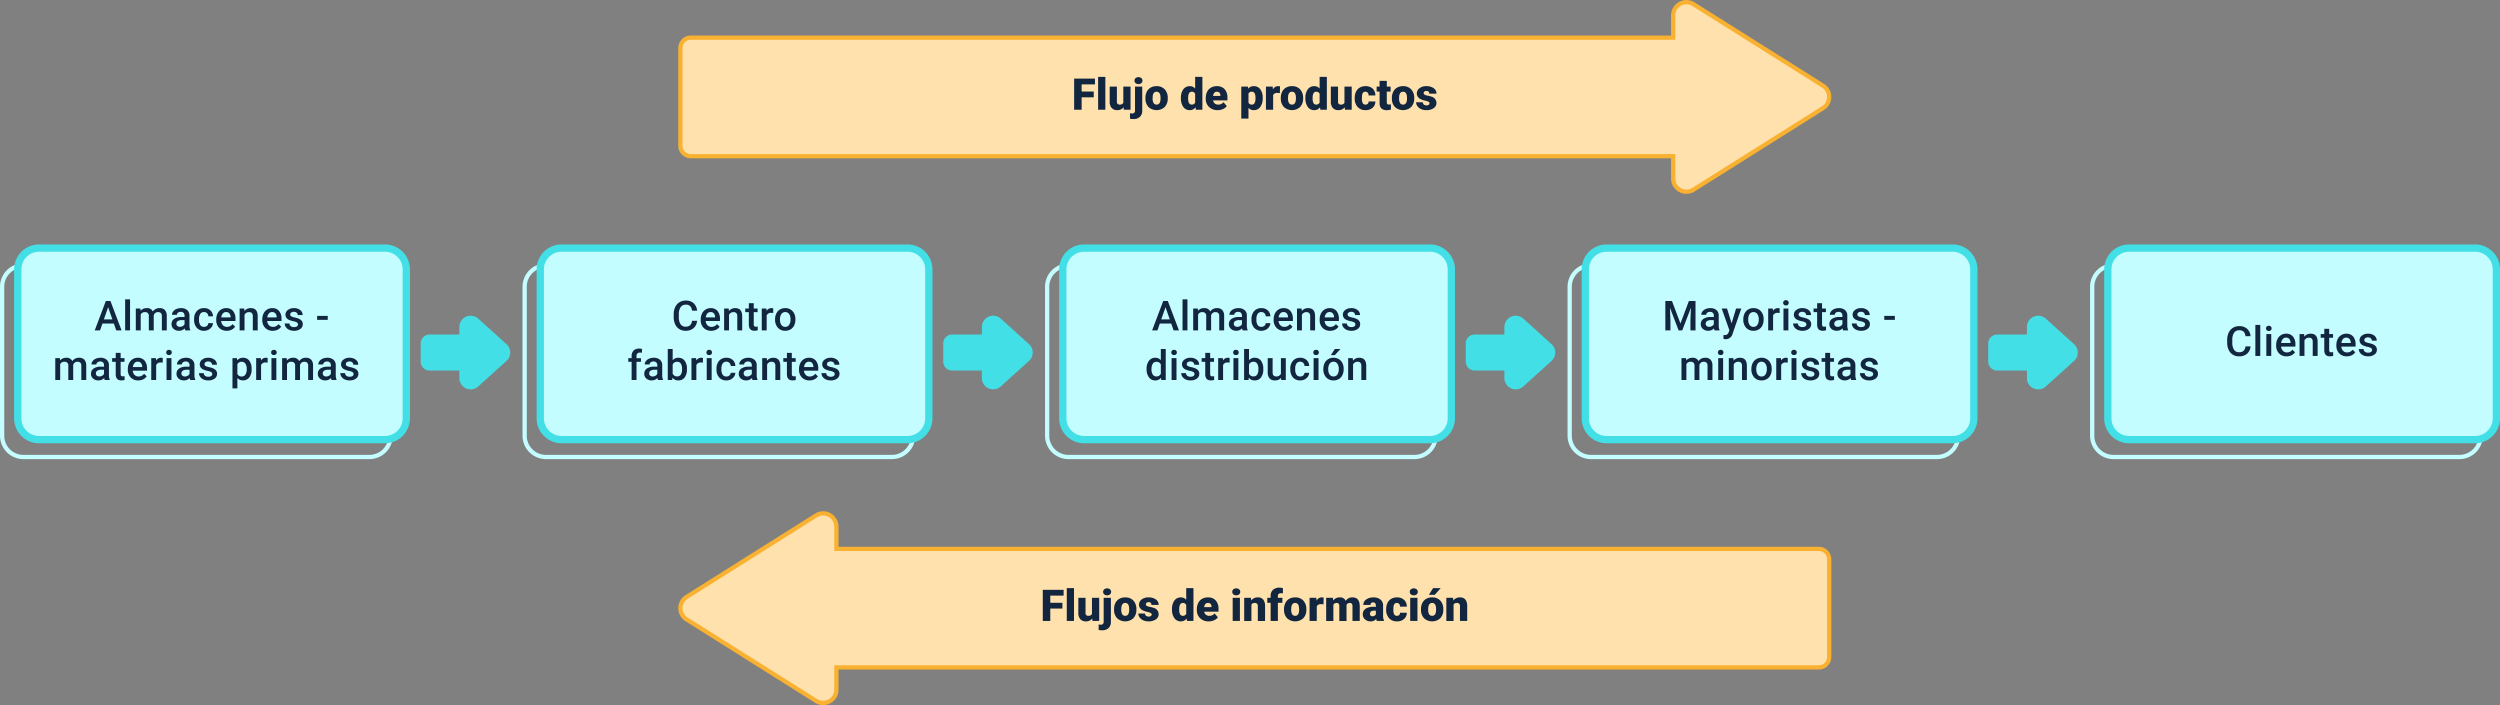 <svg id="t5-i13" xmlns="http://www.w3.org/2000/svg" xmlns:xlink="http://www.w3.org/1999/xlink" width="1027.372" height="289.758" viewBox="0 0 1027.372 289.758">
  <rect x="0" y="0" width="1027.372" height="289.758" fill="#808080" stroke="none"/>
  <defs>
    <clipPath id="clip-path">
      <rect id="Rectangle_38275" data-name="Rectangle 38275" width="1027.372" height="289.758" fill="none"/>
    </clipPath>
  </defs>
  <g id="Group_118261" data-name="Group 118261" clip-path="url(#clip-path)">
    <path id="Path_183634" data-name="Path 183634" d="M151.8,188.679H9.61A9.622,9.622,0,0,1,0,179.068V117.831a9.622,9.622,0,0,1,9.61-9.611H156.8a4.648,4.648,0,0,1,3.525,1.2c1.323,1.375,1.238,3.6,1.141,6.165-.028.716-.057,1.469-.057,2.246v61.237a9.623,9.623,0,0,1-9.611,9.611M9.61,109.97a7.869,7.869,0,0,0-7.86,7.861v61.237a7.869,7.869,0,0,0,7.86,7.861H151.8a7.869,7.869,0,0,0,7.861-7.861V117.831c0-.8.029-1.575.057-2.312.083-2.172.155-4.047-.652-4.885a3.057,3.057,0,0,0-2.264-.664Z" fill="#c4fdff"/>
    <path id="Path_183635" data-name="Path 183635" d="M158.225,180.661H16.04A8.736,8.736,0,0,1,7.3,171.925V110.688a8.735,8.735,0,0,1,8.736-8.735H158.225a8.735,8.735,0,0,1,8.736,8.735v61.237a8.736,8.736,0,0,1-8.736,8.736" fill="#c4fdff"/>
    <path id="Path_183636" data-name="Path 183636" d="M158.225,182.161H16.039A10.247,10.247,0,0,1,5.8,171.925V110.688a10.247,10.247,0,0,1,10.235-10.235H158.225a10.248,10.248,0,0,1,10.236,10.235v61.237a10.248,10.248,0,0,1-10.236,10.236M16.039,103.453A7.244,7.244,0,0,0,8.8,110.688v61.237a7.244,7.244,0,0,0,7.235,7.236H158.225a7.244,7.244,0,0,0,7.236-7.236V110.688a7.244,7.244,0,0,0-7.236-7.235Z" fill="#42e0e6"/>
    <path id="Path_183637" data-name="Path 183637" d="M46.779,132.953H42.1l-.98,2.815H38.933L43.5,123.682h1.885l4.572,12.086H47.765Zm-4.094-1.693h3.5l-1.752-5.014Z" fill="#12263f"/>
    <rect id="Rectangle_38268" data-name="Rectangle 38268" width="2.018" height="12.75" transform="translate(51.43 123.018)" fill="#12263f"/>
    <path id="Path_183638" data-name="Path 183638" d="M57.708,126.786l.059.938a3.23,3.23,0,0,1,2.589-1.1A2.479,2.479,0,0,1,62.821,128a3.189,3.189,0,0,1,2.756-1.378,2.8,2.8,0,0,1,2.213.821,3.618,3.618,0,0,1,.742,2.424v5.9H66.517v-5.843a1.78,1.78,0,0,0-.375-1.254,1.632,1.632,0,0,0-1.237-.4,1.683,1.683,0,0,0-1.125.37,1.954,1.954,0,0,0-.609.967l.008,6.159H61.161v-5.91a1.438,1.438,0,0,0-1.617-1.586,1.776,1.776,0,0,0-1.719.989v6.507H55.808v-8.981Z" fill="#12263f"/>
    <path id="Path_183639" data-name="Path 183639" d="M76.142,135.768a3.083,3.083,0,0,1-.233-.838,3.14,3.14,0,0,1-2.357,1,3.178,3.178,0,0,1-2.209-.771,2.475,2.475,0,0,1-.856-1.91,2.55,2.55,0,0,1,1.067-2.2,5.176,5.176,0,0,1,3.051-.767h1.238v-.59a1.572,1.572,0,0,0-.391-1.116,1.543,1.543,0,0,0-1.187-.419,1.775,1.775,0,0,0-1.129.344,1.066,1.066,0,0,0-.44.876H70.679a2.239,2.239,0,0,1,.49-1.382,3.252,3.252,0,0,1,1.332-1.009,4.686,4.686,0,0,1,1.881-.365,3.763,3.763,0,0,1,2.514.793,2.824,2.824,0,0,1,.963,2.228v4.051a4.574,4.574,0,0,0,.341,1.934v.141Zm-2.217-1.453a2.305,2.305,0,0,0,1.125-.29,1.942,1.942,0,0,0,.793-.78v-1.694H74.755a2.963,2.963,0,0,0-1.685.391,1.262,1.262,0,0,0-.565,1.1,1.176,1.176,0,0,0,.387.926,1.489,1.489,0,0,0,1.033.344" fill="#12263f"/>
    <path id="Path_183640" data-name="Path 183640" d="M83.831,134.323a1.821,1.821,0,0,0,1.254-.44,1.506,1.506,0,0,0,.531-1.087h1.9a2.967,2.967,0,0,1-.524,1.564,3.426,3.426,0,0,1-1.328,1.15,3.947,3.947,0,0,1-1.809.423,3.829,3.829,0,0,1-2.988-1.22,4.838,4.838,0,0,1-1.1-3.369v-.209a4.763,4.763,0,0,1,1.1-3.283,3.8,3.8,0,0,1,2.989-1.232,3.691,3.691,0,0,1,2.609.933,3.354,3.354,0,0,1,1.059,2.454h-1.9a1.858,1.858,0,0,0-.527-1.271,1.7,1.7,0,0,0-1.258-.5,1.775,1.775,0,0,0-1.51.71,3.62,3.62,0,0,0-.541,2.154v.324a3.675,3.675,0,0,0,.528,2.179,1.772,1.772,0,0,0,1.523.718" fill="#12263f"/>
    <path id="Path_183641" data-name="Path 183641" d="M93.165,135.934a4.174,4.174,0,0,1-3.109-1.208,4.384,4.384,0,0,1-1.19-3.216v-.25a5.387,5.387,0,0,1,.518-2.4,3.954,3.954,0,0,1,1.457-1.647,3.841,3.841,0,0,1,2.092-.59,3.52,3.52,0,0,1,2.834,1.172,4.938,4.938,0,0,1,1,3.311v.814H90.9a2.692,2.692,0,0,0,.742,1.759,2.233,2.233,0,0,0,1.64.648,2.735,2.735,0,0,0,2.258-1.12l1.086,1.037a3.646,3.646,0,0,1-1.439,1.249,4.515,4.515,0,0,1-2.022.444m-.24-7.7a1.7,1.7,0,0,0-1.342.582,3.015,3.015,0,0,0-.65,1.619h3.844v-.149a2.455,2.455,0,0,0-.541-1.532,1.687,1.687,0,0,0-1.311-.52" fill="#12263f"/>
    <path id="Path_183642" data-name="Path 183642" d="M100.374,126.786l.059,1.038a3.227,3.227,0,0,1,2.615-1.2q2.8,0,2.855,3.212v5.935h-2.017v-5.818a1.856,1.856,0,0,0-.369-1.267,1.558,1.558,0,0,0-1.207-.411,1.945,1.945,0,0,0-1.819,1.105v6.391H98.474v-8.981Z" fill="#12263f"/>
    <path id="Path_183643" data-name="Path 183643" d="M112.083,135.934a4.174,4.174,0,0,1-3.109-1.208,4.384,4.384,0,0,1-1.19-3.216v-.25a5.387,5.387,0,0,1,.518-2.4,3.954,3.954,0,0,1,1.457-1.647,3.841,3.841,0,0,1,2.092-.59,3.52,3.52,0,0,1,2.834,1.172,4.938,4.938,0,0,1,1,3.311v.814h-5.869a2.692,2.692,0,0,0,.742,1.759,2.233,2.233,0,0,0,1.64.648,2.735,2.735,0,0,0,2.258-1.12l1.086,1.037a3.646,3.646,0,0,1-1.439,1.249,4.515,4.515,0,0,1-2.022.444m-.24-7.7a1.7,1.7,0,0,0-1.342.582,3.015,3.015,0,0,0-.65,1.619h3.844v-.149a2.455,2.455,0,0,0-.541-1.532,1.687,1.687,0,0,0-1.311-.52" fill="#12263f"/>
    <path id="Path_183644" data-name="Path 183644" d="M122.454,133.327a.914.914,0,0,0-.443-.821,4.683,4.683,0,0,0-1.475-.5,7.633,7.633,0,0,1-1.719-.549,2.292,2.292,0,0,1-1.509-2.116,2.394,2.394,0,0,1,.978-1.943,3.877,3.877,0,0,1,2.49-.78,4.036,4.036,0,0,1,2.6.8,2.532,2.532,0,0,1,.992,2.067h-2.018a1.248,1.248,0,0,0-.431-.968,1.661,1.661,0,0,0-1.147-.385,1.793,1.793,0,0,0-1.082.306.973.973,0,0,0-.42.823.82.82,0,0,0,.391.722,5.393,5.393,0,0,0,1.576.519,7.474,7.474,0,0,1,1.865.622,2.639,2.639,0,0,1,1,.867,2.212,2.212,0,0,1,.328,1.229,2.342,2.342,0,0,1-1.005,1.963,4.275,4.275,0,0,1-2.631.751,4.636,4.636,0,0,1-1.967-.4,3.247,3.247,0,0,1-1.346-1.1,2.6,2.6,0,0,1-.48-1.5h1.959a1.42,1.42,0,0,0,.539,1.1,2.1,2.1,0,0,0,1.32.386,2.033,2.033,0,0,0,1.211-.3.939.939,0,0,0,.416-.793" fill="#12263f"/>
    <rect id="Rectangle_38269" data-name="Rectangle 38269" width="4.357" height="1.627" transform="translate(130.324 129.817)" fill="#12263f"/>
    <path id="Path_183645" data-name="Path 183645" d="M24.616,147.187l.059.938a3.23,3.23,0,0,1,2.589-1.1,2.481,2.481,0,0,1,2.465,1.378,3.186,3.186,0,0,1,2.756-1.378,2.805,2.805,0,0,1,2.213.821,3.623,3.623,0,0,1,.742,2.424v5.9H33.423v-5.843a1.78,1.78,0,0,0-.373-1.254,1.635,1.635,0,0,0-1.237-.4,1.683,1.683,0,0,0-1.125.37,1.94,1.94,0,0,0-.609.967l.008,6.159H28.069v-5.91a1.439,1.439,0,0,0-1.619-1.586,1.773,1.773,0,0,0-1.717.989v6.507H22.716v-8.981Z" fill="#12263f"/>
    <path id="Path_183646" data-name="Path 183646" d="M43.048,156.168a3.158,3.158,0,0,1-.233-.838,3.14,3.14,0,0,1-2.357,1,3.178,3.178,0,0,1-2.209-.771,2.479,2.479,0,0,1-.854-1.91,2.55,2.55,0,0,1,1.067-2.2,5.176,5.176,0,0,1,3.051-.767h1.236v-.59a1.572,1.572,0,0,0-.391-1.116,1.543,1.543,0,0,0-1.187-.419,1.779,1.779,0,0,0-1.129.344,1.066,1.066,0,0,0-.44.876H37.585a2.239,2.239,0,0,1,.49-1.382,3.265,3.265,0,0,1,1.332-1.009,4.7,4.7,0,0,1,1.881-.365,3.769,3.769,0,0,1,2.516.793,2.831,2.831,0,0,1,.963,2.228v4.051a4.608,4.608,0,0,0,.339,1.934v.141Zm-2.217-1.453a2.305,2.305,0,0,0,1.125-.29,1.942,1.942,0,0,0,.793-.78v-1.694H41.661a2.967,2.967,0,0,0-1.685.391,1.266,1.266,0,0,0-.565,1.1,1.176,1.176,0,0,0,.387.926,1.492,1.492,0,0,0,1.033.344" fill="#12263f"/>
    <path id="Path_183647" data-name="Path 183647" d="M49.575,145v2.183h1.586v1.494H49.575v5.013a1.1,1.1,0,0,0,.2.744.94.94,0,0,0,.725.228,3.094,3.094,0,0,0,.707-.084v1.561a4.943,4.943,0,0,1-1.328.191q-2.326,0-2.325-2.564v-5.089H46.081v-1.494h1.478V145Z" fill="#12263f"/>
    <path id="Path_183648" data-name="Path 183648" d="M56.827,156.334a4.174,4.174,0,0,1-3.109-1.208,4.382,4.382,0,0,1-1.19-3.216v-.25a5.382,5.382,0,0,1,.518-2.4A3.951,3.951,0,0,1,54.5,147.61a3.848,3.848,0,0,1,2.092-.589,3.519,3.519,0,0,1,2.834,1.171,4.939,4.939,0,0,1,1,3.311v.814H54.562a2.692,2.692,0,0,0,.742,1.759,2.229,2.229,0,0,0,1.64.648A2.735,2.735,0,0,0,59.2,153.6l1.086,1.037a3.63,3.63,0,0,1-1.439,1.249,4.515,4.515,0,0,1-2.022.444m-.24-7.695a1.7,1.7,0,0,0-1.342.582,3.012,3.012,0,0,0-.65,1.618h3.844v-.149a2.45,2.45,0,0,0-.541-1.531,1.684,1.684,0,0,0-1.311-.52" fill="#12263f"/>
    <path id="Path_183649" data-name="Path 183649" d="M66.866,149.029a5.133,5.133,0,0,0-.822-.065,1.849,1.849,0,0,0-1.867,1.061v6.144H62.159v-8.982h1.926l.051,1a2.271,2.271,0,0,1,2.025-1.17,1.9,1.9,0,0,1,.713.116Z" fill="#12263f"/>
    <path id="Path_183650" data-name="Path 183650" d="M68.313,144.846a1.086,1.086,0,0,1,.295-.777,1.3,1.3,0,0,1,1.69,0,1.072,1.072,0,0,1,.3.777,1.054,1.054,0,0,1-.3.766,1.326,1.326,0,0,1-1.69,0,1.068,1.068,0,0,1-.295-.766m2.143,11.322H68.438v-8.981h2.018Z" fill="#12263f"/>
    <path id="Path_183651" data-name="Path 183651" d="M78.189,156.168a3.158,3.158,0,0,1-.233-.838,3.14,3.14,0,0,1-2.357,1,3.178,3.178,0,0,1-2.209-.771,2.479,2.479,0,0,1-.854-1.91,2.55,2.55,0,0,1,1.067-2.2,5.176,5.176,0,0,1,3.051-.767H77.89v-.59a1.572,1.572,0,0,0-.391-1.116,1.543,1.543,0,0,0-1.187-.419,1.779,1.779,0,0,0-1.129.344,1.066,1.066,0,0,0-.44.876H72.726a2.239,2.239,0,0,1,.49-1.382,3.265,3.265,0,0,1,1.332-1.009,4.7,4.7,0,0,1,1.881-.365,3.769,3.769,0,0,1,2.516.793,2.831,2.831,0,0,1,.963,2.228v4.051a4.608,4.608,0,0,0,.339,1.934v.141Zm-2.217-1.453a2.305,2.305,0,0,0,1.125-.29,1.942,1.942,0,0,0,.793-.78v-1.694H76.8a2.967,2.967,0,0,0-1.685.391,1.266,1.266,0,0,0-.565,1.1,1.176,1.176,0,0,0,.387.926,1.492,1.492,0,0,0,1.033.344" fill="#12263f"/>
    <path id="Path_183652" data-name="Path 183652" d="M87.224,153.728a.914.914,0,0,0-.443-.821,4.683,4.683,0,0,0-1.475-.5,7.633,7.633,0,0,1-1.719-.549,2.292,2.292,0,0,1-1.509-2.116,2.394,2.394,0,0,1,.978-1.943,3.877,3.877,0,0,1,2.49-.78,4.036,4.036,0,0,1,2.6.8,2.532,2.532,0,0,1,.992,2.067H87.124a1.248,1.248,0,0,0-.431-.968,1.661,1.661,0,0,0-1.147-.385,1.793,1.793,0,0,0-1.082.306.973.973,0,0,0-.42.823.82.82,0,0,0,.391.722,5.393,5.393,0,0,0,1.576.519,7.475,7.475,0,0,1,1.865.622,2.639,2.639,0,0,1,1,.867,2.212,2.212,0,0,1,.328,1.229,2.342,2.342,0,0,1-1,1.963,4.274,4.274,0,0,1-2.631.751,4.636,4.636,0,0,1-1.967-.4,3.248,3.248,0,0,1-1.346-1.1,2.6,2.6,0,0,1-.48-1.5h1.959a1.42,1.42,0,0,0,.539,1.1,2.1,2.1,0,0,0,1.32.386,2.033,2.033,0,0,0,1.211-.3.939.939,0,0,0,.416-.793" fill="#12263f"/>
    <path id="Path_183653" data-name="Path 183653" d="M103.4,151.769a5.347,5.347,0,0,1-.946,3.324,3.289,3.289,0,0,1-4.906.271v4.257H95.533V147.187h1.859l.084.913a2.959,2.959,0,0,1,2.414-1.079,3.063,3.063,0,0,1,2.578,1.224,5.491,5.491,0,0,1,.934,3.4Zm-2.008-.175a3.762,3.762,0,0,0-.535-2.133,1.746,1.746,0,0,0-1.533-.789,1.856,1.856,0,0,0-1.776,1.022v3.984a1.874,1.874,0,0,0,1.793,1.046,1.735,1.735,0,0,0,1.506-.776,4.121,4.121,0,0,0,.545-2.354" fill="#12263f"/>
    <path id="Path_183654" data-name="Path 183654" d="M109.979,149.029a5.133,5.133,0,0,0-.822-.065,1.849,1.849,0,0,0-1.867,1.061v6.144h-2.018v-8.982H107.2l.051,1a2.271,2.271,0,0,1,2.025-1.17,1.9,1.9,0,0,1,.713.116Z" fill="#12263f"/>
    <path id="Path_183655" data-name="Path 183655" d="M111.427,144.846a1.082,1.082,0,0,1,.295-.777,1.3,1.3,0,0,1,1.689,0,1.072,1.072,0,0,1,.3.777,1.054,1.054,0,0,1-.3.766,1.325,1.325,0,0,1-1.689,0,1.064,1.064,0,0,1-.295-.766m2.142,11.322h-2.018v-8.981h2.018Z" fill="#12263f"/>
    <path id="Path_183656" data-name="Path 183656" d="M117.831,147.187l.059.938a3.23,3.23,0,0,1,2.589-1.1,2.479,2.479,0,0,1,2.465,1.378,3.189,3.189,0,0,1,2.756-1.378,2.8,2.8,0,0,1,2.213.821,3.618,3.618,0,0,1,.742,2.424v5.9H126.64v-5.843a1.78,1.78,0,0,0-.375-1.254,1.632,1.632,0,0,0-1.237-.4,1.683,1.683,0,0,0-1.125.37,1.953,1.953,0,0,0-.609.967l.008,6.159h-2.018v-5.91a1.438,1.438,0,0,0-1.617-1.586,1.776,1.776,0,0,0-1.719.989v6.507h-2.017v-8.981Z" fill="#12263f"/>
    <path id="Path_183657" data-name="Path 183657" d="M136.265,156.168a3.083,3.083,0,0,1-.233-.838,3.14,3.14,0,0,1-2.357,1,3.178,3.178,0,0,1-2.209-.771,2.475,2.475,0,0,1-.856-1.91,2.55,2.55,0,0,1,1.067-2.2,5.176,5.176,0,0,1,3.051-.767h1.238v-.59a1.572,1.572,0,0,0-.391-1.116,1.543,1.543,0,0,0-1.187-.419,1.775,1.775,0,0,0-1.129.344,1.066,1.066,0,0,0-.44.876H130.8a2.239,2.239,0,0,1,.49-1.382,3.252,3.252,0,0,1,1.332-1.009,4.686,4.686,0,0,1,1.881-.365,3.763,3.763,0,0,1,2.514.793,2.824,2.824,0,0,1,.963,2.228v4.051a4.574,4.574,0,0,0,.341,1.934v.141Zm-2.217-1.453a2.305,2.305,0,0,0,1.125-.29,1.942,1.942,0,0,0,.793-.78v-1.694h-1.088a2.963,2.963,0,0,0-1.685.391,1.262,1.262,0,0,0-.565,1.1,1.176,1.176,0,0,0,.387.926,1.489,1.489,0,0,0,1.033.344" fill="#12263f"/>
    <path id="Path_183658" data-name="Path 183658" d="M145.3,153.728a.912.912,0,0,0-.445-.821,4.668,4.668,0,0,0-1.473-.5,7.583,7.583,0,0,1-1.719-.549,2.289,2.289,0,0,1-1.509-2.116,2.394,2.394,0,0,1,.978-1.943,3.869,3.869,0,0,1,2.49-.78,4.027,4.027,0,0,1,2.6.8,2.526,2.526,0,0,1,.992,2.067H145.2a1.248,1.248,0,0,0-.431-.968,1.664,1.664,0,0,0-1.147-.385,1.8,1.8,0,0,0-1.084.306.971.971,0,0,0-.418.823.816.816,0,0,0,.391.722,5.393,5.393,0,0,0,1.576.519,7.485,7.485,0,0,1,1.863.622,2.632,2.632,0,0,1,1,.867,2.212,2.212,0,0,1,.328,1.229,2.34,2.34,0,0,1-1,1.963,4.283,4.283,0,0,1-2.631.751,4.629,4.629,0,0,1-1.967-.4,3.235,3.235,0,0,1-1.346-1.1,2.6,2.6,0,0,1-.48-1.5h1.959a1.42,1.42,0,0,0,.539,1.1,2.1,2.1,0,0,0,1.32.386,2.038,2.038,0,0,0,1.211-.3.939.939,0,0,0,.416-.793" fill="#12263f"/>
    <path id="Path_183659" data-name="Path 183659" d="M366.525,188.679H224.339a9.622,9.622,0,0,1-9.611-9.611V117.831a9.622,9.622,0,0,1,9.611-9.611H371.527a4.645,4.645,0,0,1,3.524,1.2c1.323,1.374,1.238,3.6,1.141,6.165-.028.716-.057,1.469-.057,2.246v61.237a9.622,9.622,0,0,1-9.61,9.611M224.339,109.97a7.869,7.869,0,0,0-7.861,7.861v61.237a7.869,7.869,0,0,0,7.861,7.861H366.525a7.869,7.869,0,0,0,7.86-7.861V117.831c0-.8.029-1.575.058-2.312.083-2.172.154-4.047-.653-4.885a3.054,3.054,0,0,0-2.263-.664Z" fill="#c4fdff"/>
    <path id="Path_183660" data-name="Path 183660" d="M372.953,180.661H230.768a8.736,8.736,0,0,1-8.736-8.736V110.688a8.735,8.735,0,0,1,8.736-8.735H372.953a8.736,8.736,0,0,1,8.736,8.735v61.237a8.736,8.736,0,0,1-8.736,8.736" fill="#c4fdff"/>
    <path id="Path_183661" data-name="Path 183661" d="M372.953,182.161H230.768a10.247,10.247,0,0,1-10.236-10.236V110.688a10.247,10.247,0,0,1,10.236-10.235H372.953a10.248,10.248,0,0,1,10.236,10.235v61.237a10.248,10.248,0,0,1-10.236,10.236M230.768,103.453a7.244,7.244,0,0,0-7.236,7.235v61.237a7.244,7.244,0,0,0,7.236,7.236H372.953a7.244,7.244,0,0,0,7.236-7.236V110.688a7.244,7.244,0,0,0-7.236-7.235Z" fill="#42e0e6"/>
    <path id="Path_183662" data-name="Path 183662" d="M286.459,131.833a4.37,4.37,0,0,1-1.428,3.018,4.873,4.873,0,0,1-3.312,1.083,4.716,4.716,0,0,1-2.544-.685,4.49,4.49,0,0,1-1.7-1.946,7.014,7.014,0,0,1-.622-2.931v-1.129a7.078,7.078,0,0,1,.606-3.013,4.558,4.558,0,0,1,1.738-2.009,4.857,4.857,0,0,1,2.619-.705,4.672,4.672,0,0,1,3.221,1.083,4.526,4.526,0,0,1,1.42,3.067h-2.092a2.981,2.981,0,0,0-.76-1.88,2.507,2.507,0,0,0-1.789-.577,2.453,2.453,0,0,0-2.1,1,5.009,5.009,0,0,0-.751,2.937v1.072a5.306,5.306,0,0,0,.7,2.991,2.33,2.33,0,0,0,2.055,1.03,2.714,2.714,0,0,0,1.859-.556,2.9,2.9,0,0,0,.789-1.851Z" fill="#12263f"/>
    <path id="Path_183663" data-name="Path 183663" d="M292.264,135.934a4.171,4.171,0,0,1-3.108-1.208,4.38,4.38,0,0,1-1.191-3.216v-.25a5.387,5.387,0,0,1,.519-2.4,3.952,3.952,0,0,1,1.456-1.647,3.845,3.845,0,0,1,2.092-.59,3.522,3.522,0,0,1,2.835,1.172,4.943,4.943,0,0,1,1,3.311v.814H290a2.688,2.688,0,0,0,.743,1.759,2.231,2.231,0,0,0,1.639.648,2.735,2.735,0,0,0,2.258-1.12l1.087,1.037a3.642,3.642,0,0,1-1.44,1.249,4.512,4.512,0,0,1-2.022.444m-.24-7.7a1.7,1.7,0,0,0-1.341.582,3.016,3.016,0,0,0-.651,1.619h3.844v-.149a2.461,2.461,0,0,0-.54-1.532,1.691,1.691,0,0,0-1.312-.52" fill="#12263f"/>
    <path id="Path_183664" data-name="Path 183664" d="M299.474,126.786l.058,1.038a3.228,3.228,0,0,1,2.615-1.2q2.8,0,2.855,3.212v5.935h-2.017v-5.818a1.856,1.856,0,0,0-.369-1.267,1.556,1.556,0,0,0-1.207-.411,1.945,1.945,0,0,0-1.819,1.105v6.391h-2.017v-8.981Z" fill="#12263f"/>
    <path id="Path_183665" data-name="Path 183665" d="M309.754,124.6v2.183h1.586v1.494h-1.586v5.013a1.106,1.106,0,0,0,.2.744.944.944,0,0,0,.726.228,3.086,3.086,0,0,0,.706-.084v1.561a4.943,4.943,0,0,1-1.328.191q-2.325,0-2.325-2.564v-5.089H306.26v-1.494h1.477V124.6Z" fill="#12263f"/>
    <path id="Path_183666" data-name="Path 183666" d="M317.752,128.629a5.031,5.031,0,0,0-.822-.066,1.849,1.849,0,0,0-1.867,1.062v6.143h-2.018v-8.982h1.926l.05,1a2.272,2.272,0,0,1,2.025-1.171,1.9,1.9,0,0,1,.714.116Z" fill="#12263f"/>
    <path id="Path_183667" data-name="Path 183667" d="M318.519,131.193a5.294,5.294,0,0,1,.523-2.378,3.819,3.819,0,0,1,1.47-1.627,4.134,4.134,0,0,1,2.173-.568,3.921,3.921,0,0,1,2.952,1.171,4.6,4.6,0,0,1,1.224,3.1l.008.474a5.345,5.345,0,0,1-.51,2.374,3.784,3.784,0,0,1-1.461,1.619,4.174,4.174,0,0,1-2.2.572,3.9,3.9,0,0,1-3.043-1.265,4.849,4.849,0,0,1-1.141-3.375Zm2.017.175a3.615,3.615,0,0,0,.573,2.171,1.862,1.862,0,0,0,1.594.784,1.842,1.842,0,0,0,1.589-.8,4,4,0,0,0,.569-2.333,3.566,3.566,0,0,0-.586-2.158,1.972,1.972,0,0,0-3.158-.012,3.918,3.918,0,0,0-.581,2.345" fill="#12263f"/>
    <path id="Path_183668" data-name="Path 183668" d="M259.563,156.168v-7.487h-1.371v-1.494h1.371v-.822a3.084,3.084,0,0,1,.829-2.308,3.181,3.181,0,0,1,2.324-.813,4.634,4.634,0,0,1,1.129.149l-.05,1.578a3.9,3.9,0,0,0-.771-.067,1.3,1.3,0,0,0-1.445,1.486v.8H263.4v1.494h-1.826v7.487Z" fill="#12263f"/>
    <path id="Path_183669" data-name="Path 183669" d="M270.416,156.168a3.12,3.12,0,0,1-.233-.838,3.14,3.14,0,0,1-2.357,1,3.178,3.178,0,0,1-2.209-.771,2.477,2.477,0,0,1-.855-1.91,2.55,2.55,0,0,1,1.067-2.2,5.176,5.176,0,0,1,3.051-.767h1.237v-.59a1.572,1.572,0,0,0-.391-1.116,1.543,1.543,0,0,0-1.187-.419,1.777,1.777,0,0,0-1.129.344,1.066,1.066,0,0,0-.44.876h-2.017a2.239,2.239,0,0,1,.49-1.382,3.259,3.259,0,0,1,1.332-1.009,4.693,4.693,0,0,1,1.881-.365,3.766,3.766,0,0,1,2.515.793,2.828,2.828,0,0,1,.963,2.228v4.051a4.591,4.591,0,0,0,.34,1.934v.141Zm-2.217-1.453a2.305,2.305,0,0,0,1.125-.29,1.942,1.942,0,0,0,.793-.78v-1.694h-1.088a2.965,2.965,0,0,0-1.685.391,1.264,1.264,0,0,0-.565,1.1,1.176,1.176,0,0,0,.387.926,1.491,1.491,0,0,0,1.033.344" fill="#12263f"/>
    <path id="Path_183670" data-name="Path 183670" d="M282.3,151.769a5.4,5.4,0,0,1-.934,3.329,3.043,3.043,0,0,1-2.569,1.236,2.932,2.932,0,0,1-2.457-1.136l-.1.97h-1.826v-12.75h2.017v4.632a2.92,2.92,0,0,1,2.349-1.029,3.078,3.078,0,0,1,2.581,1.219,5.487,5.487,0,0,1,.939,3.413Zm-2.017-.175a3.8,3.8,0,0,0-.516-2.191,1.711,1.711,0,0,0-1.494-.731,1.873,1.873,0,0,0-1.842,1.147v3.7a1.892,1.892,0,0,0,1.86,1.171,1.7,1.7,0,0,0,1.461-.706,3.7,3.7,0,0,0,.531-2.133Z" fill="#12263f"/>
    <path id="Path_183671" data-name="Path 183671" d="M288.86,149.029a5.142,5.142,0,0,0-.822-.065,1.849,1.849,0,0,0-1.867,1.061v6.144h-2.018v-8.982h1.926l.05,1a2.273,2.273,0,0,1,2.025-1.17,1.9,1.9,0,0,1,.714.116Z" fill="#12263f"/>
    <path id="Path_183672" data-name="Path 183672" d="M290.308,144.846a1.077,1.077,0,0,1,.295-.777,1.1,1.1,0,0,1,.842-.311,1.12,1.12,0,0,1,.847.311,1.072,1.072,0,0,1,.3.777,1.054,1.054,0,0,1-.3.766,1.132,1.132,0,0,1-.847.3,1.117,1.117,0,0,1-.842-.3,1.059,1.059,0,0,1-.295-.766m2.142,11.322h-2.018v-8.981h2.018Z" fill="#12263f"/>
    <path id="Path_183673" data-name="Path 183673" d="M298.5,154.724a1.821,1.821,0,0,0,1.254-.44,1.5,1.5,0,0,0,.531-1.087h1.9a2.966,2.966,0,0,1-.523,1.564,3.426,3.426,0,0,1-1.328,1.15,3.948,3.948,0,0,1-1.81.423,3.829,3.829,0,0,1-2.988-1.22,4.838,4.838,0,0,1-1.1-3.369v-.209a4.763,4.763,0,0,1,1.1-3.283,3.8,3.8,0,0,1,2.989-1.232,3.693,3.693,0,0,1,2.61.933,3.354,3.354,0,0,1,1.058,2.454h-1.9a1.849,1.849,0,0,0-.527-1.271,1.7,1.7,0,0,0-1.258-.5,1.775,1.775,0,0,0-1.51.71,3.627,3.627,0,0,0-.54,2.154v.324a3.675,3.675,0,0,0,.528,2.179,1.77,1.77,0,0,0,1.522.718" fill="#12263f"/>
    <path id="Path_183674" data-name="Path 183674" d="M309.25,156.168a3.121,3.121,0,0,1-.233-.838,3.14,3.14,0,0,1-2.357,1,3.178,3.178,0,0,1-2.209-.771,2.477,2.477,0,0,1-.855-1.91,2.55,2.55,0,0,1,1.067-2.2,5.176,5.176,0,0,1,3.051-.767h1.237v-.59a1.572,1.572,0,0,0-.391-1.116,1.543,1.543,0,0,0-1.187-.419,1.777,1.777,0,0,0-1.129.344,1.066,1.066,0,0,0-.44.876h-2.017a2.239,2.239,0,0,1,.49-1.382,3.259,3.259,0,0,1,1.332-1.009,4.692,4.692,0,0,1,1.881-.365,3.766,3.766,0,0,1,2.515.793,2.828,2.828,0,0,1,.963,2.228v4.051a4.59,4.59,0,0,0,.34,1.934v.141Zm-2.217-1.453a2.305,2.305,0,0,0,1.125-.29,1.942,1.942,0,0,0,.793-.78v-1.694h-1.088a2.965,2.965,0,0,0-1.685.391,1.264,1.264,0,0,0-.565,1.1,1.176,1.176,0,0,0,.387.926,1.49,1.49,0,0,0,1.033.344" fill="#12263f"/>
    <path id="Path_183675" data-name="Path 183675" d="M315.123,147.187l.058,1.038a3.228,3.228,0,0,1,2.615-1.2q2.8,0,2.855,3.212v5.935h-2.017V150.35a1.856,1.856,0,0,0-.369-1.267,1.556,1.556,0,0,0-1.207-.411,1.945,1.945,0,0,0-1.819,1.1v6.391h-2.017v-8.981Z" fill="#12263f"/>
    <path id="Path_183676" data-name="Path 183676" d="M325.4,145v2.183h1.586v1.494H325.4v5.013a1.107,1.107,0,0,0,.2.744.945.945,0,0,0,.726.228,3.085,3.085,0,0,0,.706-.084v1.561a4.943,4.943,0,0,1-1.328.191q-2.325,0-2.325-2.564v-5.089h-1.477v-1.494h1.477V145Z" fill="#12263f"/>
    <path id="Path_183677" data-name="Path 183677" d="M332.653,156.334a4.17,4.17,0,0,1-3.108-1.208,4.379,4.379,0,0,1-1.191-3.216v-.25a5.383,5.383,0,0,1,.519-2.4,3.949,3.949,0,0,1,1.456-1.648,3.853,3.853,0,0,1,2.092-.589,3.521,3.521,0,0,1,2.835,1.171,4.945,4.945,0,0,1,1,3.311v.814h-5.869a2.688,2.688,0,0,0,.743,1.759,2.227,2.227,0,0,0,1.639.648,2.735,2.735,0,0,0,2.258-1.12l1.087,1.037a3.626,3.626,0,0,1-1.44,1.249,4.512,4.512,0,0,1-2.022.444m-.24-7.695a1.7,1.7,0,0,0-1.341.582,3.013,3.013,0,0,0-.651,1.618h3.844v-.149a2.456,2.456,0,0,0-.54-1.531,1.688,1.688,0,0,0-1.312-.52" fill="#12263f"/>
    <path id="Path_183678" data-name="Path 183678" d="M343.025,153.728a.913.913,0,0,0-.444-.821,4.675,4.675,0,0,0-1.474-.5,7.616,7.616,0,0,1-1.719-.549,2.291,2.291,0,0,1-1.509-2.116,2.394,2.394,0,0,1,.978-1.943,3.873,3.873,0,0,1,2.49-.78,4.031,4.031,0,0,1,2.6.8,2.529,2.529,0,0,1,.992,2.067h-2.017a1.248,1.248,0,0,0-.431-.968,1.662,1.662,0,0,0-1.147-.385,1.794,1.794,0,0,0-1.083.306.972.972,0,0,0-.419.823.818.818,0,0,0,.391.722,5.393,5.393,0,0,0,1.576.519,7.479,7.479,0,0,1,1.864.622,2.632,2.632,0,0,1,1,.867,2.212,2.212,0,0,1,.328,1.229,2.341,2.341,0,0,1-1,1.963,4.278,4.278,0,0,1-2.631.751,4.632,4.632,0,0,1-1.967-.4,3.241,3.241,0,0,1-1.346-1.1,2.6,2.6,0,0,1-.48-1.5h1.959a1.42,1.42,0,0,0,.539,1.1,2.1,2.1,0,0,0,1.32.386,2.036,2.036,0,0,0,1.211-.3.939.939,0,0,0,.416-.793" fill="#12263f"/>
    <path id="Path_183679" data-name="Path 183679" d="M1010.708,188.679H868.523a9.622,9.622,0,0,1-9.612-9.611V117.831a9.622,9.622,0,0,1,9.612-9.611h147.188a4.641,4.641,0,0,1,3.523,1.2c1.323,1.374,1.238,3.6,1.141,6.165-.028.716-.057,1.469-.057,2.246v61.237a9.622,9.622,0,0,1-9.61,9.611M868.523,109.97a7.87,7.87,0,0,0-7.862,7.861v61.237a7.87,7.87,0,0,0,7.862,7.861h142.185a7.869,7.869,0,0,0,7.86-7.861V117.831c0-.8.029-1.575.059-2.312.082-2.172.154-4.047-.653-4.885a3.054,3.054,0,0,0-2.263-.664Z" fill="#c4fdff"/>
    <path id="Path_183680" data-name="Path 183680" d="M1017.136,180.661H874.951a8.736,8.736,0,0,1-8.736-8.736V110.688a8.735,8.735,0,0,1,8.736-8.735h142.185a8.735,8.735,0,0,1,8.736,8.735v61.237a8.736,8.736,0,0,1-8.736,8.736" fill="#c4fdff"/>
    <path id="Path_183681" data-name="Path 183681" d="M1017.136,182.161H874.951a10.247,10.247,0,0,1-10.236-10.236V110.688a10.247,10.247,0,0,1,10.236-10.235h142.185a10.248,10.248,0,0,1,10.236,10.235v61.237a10.248,10.248,0,0,1-10.236,10.236M874.951,103.453a7.244,7.244,0,0,0-7.236,7.235v61.237a7.244,7.244,0,0,0,7.236,7.236h142.185a7.244,7.244,0,0,0,7.236-7.236V110.688a7.244,7.244,0,0,0-7.236-7.235Z" fill="#42e0e6"/>
    <path id="Path_183682" data-name="Path 183682" d="M924.86,142.341a4.365,4.365,0,0,1-1.428,3.018,4.871,4.871,0,0,1-3.312,1.083,4.71,4.71,0,0,1-2.543-.685,4.486,4.486,0,0,1-1.7-1.946,7.014,7.014,0,0,1-.622-2.931v-1.129a7.078,7.078,0,0,1,.606-3.013,4.571,4.571,0,0,1,1.738-2.009,4.857,4.857,0,0,1,2.619-.705,4.67,4.67,0,0,1,3.221,1.083,4.522,4.522,0,0,1,1.42,3.067h-2.092a2.981,2.981,0,0,0-.76-1.88,2.506,2.506,0,0,0-1.789-.577,2.452,2.452,0,0,0-2.1,1,5.008,5.008,0,0,0-.752,2.937v1.072a5.314,5.314,0,0,0,.7,2.991,2.331,2.331,0,0,0,2.055,1.03,2.712,2.712,0,0,0,1.859-.556,2.9,2.9,0,0,0,.789-1.851Z" fill="#12263f"/>
    <rect id="Rectangle_38270" data-name="Rectangle 38270" width="2.018" height="12.75" transform="translate(926.84 133.526)" fill="#12263f"/>
    <path id="Path_183683" data-name="Path 183683" d="M931.226,134.953a1.083,1.083,0,0,1,.295-.777,1.3,1.3,0,0,1,1.689,0,1.074,1.074,0,0,1,.3.777,1.053,1.053,0,0,1-.3.766,1.322,1.322,0,0,1-1.689,0,1.062,1.062,0,0,1-.295-.766m2.142,11.323H931.35v-8.981h2.018Z" fill="#12263f"/>
    <path id="Path_183684" data-name="Path 183684" d="M939.688,146.441a4.167,4.167,0,0,1-3.107-1.208,4.375,4.375,0,0,1-1.192-3.216v-.25a5.383,5.383,0,0,1,.52-2.4,3.947,3.947,0,0,1,1.455-1.648,3.858,3.858,0,0,1,2.092-.589,3.523,3.523,0,0,1,2.836,1.171,4.95,4.95,0,0,1,1,3.311v.814h-5.869a2.684,2.684,0,0,0,.744,1.759,2.225,2.225,0,0,0,1.638.648,2.735,2.735,0,0,0,2.258-1.12l1.088,1.037A3.622,3.622,0,0,1,941.71,146a4.509,4.509,0,0,1-2.022.444m-.24-7.695a1.7,1.7,0,0,0-1.34.582,3.013,3.013,0,0,0-.652,1.618H941.3V140.8a2.455,2.455,0,0,0-.54-1.531,1.688,1.688,0,0,0-1.312-.52" fill="#12263f"/>
    <path id="Path_183685" data-name="Path 183685" d="M946.9,137.294l.058,1.038a3.229,3.229,0,0,1,2.615-1.2q2.8,0,2.856,3.212v5.935h-2.018v-5.818a1.856,1.856,0,0,0-.369-1.267,1.556,1.556,0,0,0-1.207-.411,1.946,1.946,0,0,0-1.819,1.1v6.391H945v-8.981Z" fill="#12263f"/>
    <path id="Path_183686" data-name="Path 183686" d="M957.179,135.111v2.184h1.586v1.493h-1.586V143.8a1.113,1.113,0,0,0,.2.745.948.948,0,0,0,.727.227,3.077,3.077,0,0,0,.705-.084v1.562a4.941,4.941,0,0,1-1.328.19q-2.324,0-2.325-2.563v-5.09h-1.476v-1.493h1.476v-2.184Z" fill="#12263f"/>
    <path id="Path_183687" data-name="Path 183687" d="M964.428,146.441a4.175,4.175,0,0,1-3.109-1.208,4.382,4.382,0,0,1-1.19-3.216v-.25a5.383,5.383,0,0,1,.518-2.4,3.951,3.951,0,0,1,1.457-1.648,3.848,3.848,0,0,1,2.092-.589,3.519,3.519,0,0,1,2.834,1.171,4.94,4.94,0,0,1,1,3.311v.814h-5.869a2.692,2.692,0,0,0,.742,1.759,2.229,2.229,0,0,0,1.64.648,2.735,2.735,0,0,0,2.258-1.12l1.086,1.037A3.629,3.629,0,0,1,966.45,146a4.515,4.515,0,0,1-2.022.444m-.24-7.695a1.7,1.7,0,0,0-1.342.582,3.012,3.012,0,0,0-.65,1.618h3.844V140.8a2.45,2.45,0,0,0-.541-1.531,1.684,1.684,0,0,0-1.311-.52" fill="#12263f"/>
    <path id="Path_183688" data-name="Path 183688" d="M974.8,143.835a.912.912,0,0,0-.445-.821,4.666,4.666,0,0,0-1.473-.5,7.585,7.585,0,0,1-1.719-.549,2.289,2.289,0,0,1-1.509-2.116,2.394,2.394,0,0,1,.978-1.943,3.869,3.869,0,0,1,2.49-.78,4.027,4.027,0,0,1,2.6.8,2.526,2.526,0,0,1,.992,2.067H974.7a1.248,1.248,0,0,0-.431-.968,1.664,1.664,0,0,0-1.147-.385,1.8,1.8,0,0,0-1.084.306.971.971,0,0,0-.418.823.816.816,0,0,0,.391.722,5.393,5.393,0,0,0,1.576.519,7.485,7.485,0,0,1,1.863.622,2.632,2.632,0,0,1,1,.867,2.212,2.212,0,0,1,.328,1.229,2.34,2.34,0,0,1-1,1.963,4.283,4.283,0,0,1-2.631.751,4.629,4.629,0,0,1-1.967-.4,3.235,3.235,0,0,1-1.346-1.1,2.6,2.6,0,0,1-.48-1.5h1.959a1.42,1.42,0,0,0,.539,1.1,2.1,2.1,0,0,0,1.32.386,2.038,2.038,0,0,0,1.211-.3.939.939,0,0,0,.416-.793" fill="#12263f"/>
    <path id="Path_183689" data-name="Path 183689" d="M795.98,188.679H653.794a9.622,9.622,0,0,1-9.61-9.611V117.831a9.622,9.622,0,0,1,9.61-9.611H800.982a4.648,4.648,0,0,1,3.525,1.2c1.323,1.375,1.238,3.6,1.141,6.165-.028.716-.057,1.469-.057,2.246v61.237a9.623,9.623,0,0,1-9.611,9.611M653.794,109.97a7.869,7.869,0,0,0-7.86,7.861v61.237a7.869,7.869,0,0,0,7.86,7.861H795.98a7.869,7.869,0,0,0,7.861-7.861V117.831c0-.8.029-1.575.057-2.312.083-2.172.155-4.047-.652-4.885a3.056,3.056,0,0,0-2.264-.664Z" fill="#c4fdff"/>
    <path id="Path_183690" data-name="Path 183690" d="M802.408,180.661H660.223a8.736,8.736,0,0,1-8.736-8.736V110.688a8.735,8.735,0,0,1,8.736-8.735H802.408a8.735,8.735,0,0,1,8.736,8.735v61.237a8.736,8.736,0,0,1-8.736,8.736" fill="#c4fdff"/>
    <path id="Path_183691" data-name="Path 183691" d="M802.409,182.161H660.223a10.247,10.247,0,0,1-10.235-10.236V110.688a10.247,10.247,0,0,1,10.235-10.235H802.409a10.247,10.247,0,0,1,10.235,10.235v61.237a10.248,10.248,0,0,1-10.235,10.236M660.223,103.453a7.244,7.244,0,0,0-7.235,7.235v61.237a7.244,7.244,0,0,0,7.235,7.236H802.409a7.244,7.244,0,0,0,7.235-7.236V110.688a7.244,7.244,0,0,0-7.235-7.235Z" fill="#42e0e6"/>
    <path id="Path_183692" data-name="Path 183692" d="M687.09,123.682l3.486,9.264,3.479-9.264h2.714v12.086h-2.092v-3.984l.208-5.33-3.57,9.314h-1.5l-3.561-9.305.207,5.321v3.984h-2.092V123.682Z" fill="#12263f"/>
    <path id="Path_183693" data-name="Path 183693" d="M704.593,135.768a3.121,3.121,0,0,1-.233-.838,3.14,3.14,0,0,1-2.357,1,3.178,3.178,0,0,1-2.209-.771,2.477,2.477,0,0,1-.855-1.91,2.55,2.55,0,0,1,1.067-2.2,5.176,5.176,0,0,1,3.051-.767h1.237v-.59a1.572,1.572,0,0,0-.391-1.116,1.543,1.543,0,0,0-1.187-.419,1.777,1.777,0,0,0-1.129.344,1.066,1.066,0,0,0-.44.876H699.13a2.239,2.239,0,0,1,.49-1.382,3.258,3.258,0,0,1,1.332-1.009,4.692,4.692,0,0,1,1.881-.365,3.766,3.766,0,0,1,2.515.793,2.827,2.827,0,0,1,.963,2.228v4.051a4.591,4.591,0,0,0,.34,1.934v.141Zm-2.217-1.453a2.305,2.305,0,0,0,1.125-.29,1.941,1.941,0,0,0,.793-.78v-1.694h-1.088a2.965,2.965,0,0,0-1.685.391,1.264,1.264,0,0,0-.565,1.1,1.176,1.176,0,0,0,.387.926,1.49,1.49,0,0,0,1.033.344" fill="#12263f"/>
    <path id="Path_183694" data-name="Path 183694" d="M711.61,132.879l1.826-6.093h2.15l-3.57,10.343a2.9,2.9,0,0,1-2.789,2.266,3.6,3.6,0,0,1-.971-.15v-1.568l.381.024a1.971,1.971,0,0,0,1.151-.277,1.835,1.835,0,0,0,.609-.934l.291-.77-3.154-8.934h2.175Z" fill="#12263f"/>
    <path id="Path_183695" data-name="Path 183695" d="M716.412,131.193a5.294,5.294,0,0,1,.523-2.378,3.819,3.819,0,0,1,1.47-1.627,4.134,4.134,0,0,1,2.173-.568,3.921,3.921,0,0,1,2.952,1.171,4.6,4.6,0,0,1,1.224,3.1l.008.474a5.346,5.346,0,0,1-.51,2.374,3.785,3.785,0,0,1-1.461,1.619,4.174,4.174,0,0,1-2.2.572,3.9,3.9,0,0,1-3.043-1.265,4.849,4.849,0,0,1-1.141-3.375Zm2.017.175a3.615,3.615,0,0,0,.573,2.171,1.862,1.862,0,0,0,1.594.784,1.842,1.842,0,0,0,1.589-.8,4,4,0,0,0,.569-2.333,3.566,3.566,0,0,0-.586-2.158,1.972,1.972,0,0,0-3.158-.012,3.918,3.918,0,0,0-.581,2.345" fill="#12263f"/>
    <path id="Path_183696" data-name="Path 183696" d="M731.341,128.629a5.03,5.03,0,0,0-.822-.066,1.849,1.849,0,0,0-1.867,1.062v6.143h-2.018v-8.982h1.926l.05,1a2.272,2.272,0,0,1,2.025-1.171,1.9,1.9,0,0,1,.714.116Z" fill="#12263f"/>
    <path id="Path_183697" data-name="Path 183697" d="M732.788,124.446a1.084,1.084,0,0,1,.295-.778,1.107,1.107,0,0,1,.843-.31,1.118,1.118,0,0,1,.846.31,1.07,1.07,0,0,1,.3.778,1.048,1.048,0,0,1-.3.765,1.131,1.131,0,0,1-.846.305,1.119,1.119,0,0,1-.843-.305,1.061,1.061,0,0,1-.295-.765m2.143,11.322h-2.018v-8.981h2.018Z" fill="#12263f"/>
    <path id="Path_183698" data-name="Path 183698" d="M742.331,133.327a.913.913,0,0,0-.444-.821,4.676,4.676,0,0,0-1.474-.5,7.616,7.616,0,0,1-1.719-.549,2.291,2.291,0,0,1-1.509-2.116,2.394,2.394,0,0,1,.978-1.943,3.873,3.873,0,0,1,2.49-.78,4.031,4.031,0,0,1,2.6.8,2.529,2.529,0,0,1,.992,2.067h-2.017a1.248,1.248,0,0,0-.431-.968,1.662,1.662,0,0,0-1.147-.385,1.794,1.794,0,0,0-1.083.306.972.972,0,0,0-.419.823.818.818,0,0,0,.391.722,5.393,5.393,0,0,0,1.576.519,7.479,7.479,0,0,1,1.864.622,2.632,2.632,0,0,1,1,.867,2.212,2.212,0,0,1,.328,1.229,2.341,2.341,0,0,1-1,1.963,4.279,4.279,0,0,1-2.631.751,4.633,4.633,0,0,1-1.967-.4,3.241,3.241,0,0,1-1.346-1.1,2.6,2.6,0,0,1-.48-1.5h1.959a1.42,1.42,0,0,0,.539,1.1,2.1,2.1,0,0,0,1.32.386,2.035,2.035,0,0,0,1.211-.3.939.939,0,0,0,.416-.793" fill="#12263f"/>
    <path id="Path_183699" data-name="Path 183699" d="M748.768,124.6v2.183h1.586v1.494h-1.586v5.013a1.107,1.107,0,0,0,.2.744.944.944,0,0,0,.726.228,3.086,3.086,0,0,0,.706-.084v1.561a4.943,4.943,0,0,1-1.328.191q-2.325,0-2.325-2.564v-5.089h-1.477v-1.494h1.477V124.6Z" fill="#12263f"/>
    <path id="Path_183700" data-name="Path 183700" d="M757.43,135.768a3.119,3.119,0,0,1-.233-.838,3.14,3.14,0,0,1-2.357,1,3.178,3.178,0,0,1-2.209-.771,2.477,2.477,0,0,1-.855-1.91,2.55,2.55,0,0,1,1.067-2.2,5.176,5.176,0,0,1,3.051-.767h1.237v-.59a1.572,1.572,0,0,0-.391-1.116,1.543,1.543,0,0,0-1.187-.419,1.777,1.777,0,0,0-1.129.344,1.066,1.066,0,0,0-.44.876h-2.017a2.239,2.239,0,0,1,.49-1.382,3.259,3.259,0,0,1,1.332-1.009,4.692,4.692,0,0,1,1.881-.365,3.766,3.766,0,0,1,2.515.793,2.828,2.828,0,0,1,.963,2.228v4.051a4.591,4.591,0,0,0,.34,1.934v.141Zm-2.217-1.453a2.305,2.305,0,0,0,1.125-.29,1.942,1.942,0,0,0,.793-.78v-1.694h-1.088a2.965,2.965,0,0,0-1.685.391,1.264,1.264,0,0,0-.565,1.1,1.176,1.176,0,0,0,.387.926,1.49,1.49,0,0,0,1.033.344" fill="#12263f"/>
    <path id="Path_183701" data-name="Path 183701" d="M766.465,133.327a.913.913,0,0,0-.444-.821,4.675,4.675,0,0,0-1.474-.5,7.617,7.617,0,0,1-1.719-.549,2.291,2.291,0,0,1-1.509-2.116,2.394,2.394,0,0,1,.978-1.943,3.873,3.873,0,0,1,2.49-.78,4.031,4.031,0,0,1,2.6.8,2.529,2.529,0,0,1,.992,2.067h-2.017a1.248,1.248,0,0,0-.431-.968,1.663,1.663,0,0,0-1.147-.385,1.794,1.794,0,0,0-1.083.306.972.972,0,0,0-.419.823.818.818,0,0,0,.391.722,5.392,5.392,0,0,0,1.576.519,7.48,7.48,0,0,1,1.864.622,2.632,2.632,0,0,1,1,.867,2.212,2.212,0,0,1,.328,1.229,2.341,2.341,0,0,1-1,1.963,4.278,4.278,0,0,1-2.631.751,4.632,4.632,0,0,1-1.967-.4,3.241,3.241,0,0,1-1.346-1.1,2.6,2.6,0,0,1-.48-1.5h1.959a1.42,1.42,0,0,0,.539,1.1,2.1,2.1,0,0,0,1.32.386,2.035,2.035,0,0,0,1.211-.3.939.939,0,0,0,.416-.793" fill="#12263f"/>
    <rect id="Rectangle_38271" data-name="Rectangle 38271" width="4.357" height="1.627" transform="translate(774.334 129.817)" fill="#12263f"/>
    <path id="Path_183702" data-name="Path 183702" d="M692.9,147.187l.059.938a3.23,3.23,0,0,1,2.589-1.1,2.48,2.48,0,0,1,2.465,1.378,3.188,3.188,0,0,1,2.756-1.378,2.8,2.8,0,0,1,2.213.821,3.624,3.624,0,0,1,.742,2.424v5.9h-2.016v-5.843a1.78,1.78,0,0,0-.374-1.254,1.633,1.633,0,0,0-1.237-.4,1.683,1.683,0,0,0-1.125.37,1.946,1.946,0,0,0-.609.967l.008,6.159h-2.018v-5.91a1.439,1.439,0,0,0-1.618-1.586,1.775,1.775,0,0,0-1.718.989v6.507H691v-8.981Z" fill="#12263f"/>
    <path id="Path_183703" data-name="Path 183703" d="M705.974,144.846a1.078,1.078,0,0,1,.295-.777,1.1,1.1,0,0,1,.842-.311,1.12,1.12,0,0,1,.847.311,1.072,1.072,0,0,1,.3.777,1.055,1.055,0,0,1-.3.766,1.132,1.132,0,0,1-.847.3,1.117,1.117,0,0,1-.842-.3,1.06,1.06,0,0,1-.295-.766m2.142,11.322H706.1v-8.981h2.018Z" fill="#12263f"/>
    <path id="Path_183704" data-name="Path 183704" d="M712.354,147.187l.057,1.038a3.231,3.231,0,0,1,2.615-1.2q2.8,0,2.855,3.212v5.935h-2.016V150.35a1.856,1.856,0,0,0-.37-1.267,1.554,1.554,0,0,0-1.206-.411,1.947,1.947,0,0,0-1.82,1.1v6.391h-2.016v-8.981Z" fill="#12263f"/>
    <path id="Path_183705" data-name="Path 183705" d="M719.728,151.594a5.294,5.294,0,0,1,.523-2.378,3.819,3.819,0,0,1,1.47-1.627,4.134,4.134,0,0,1,2.173-.568,3.921,3.921,0,0,1,2.952,1.171,4.6,4.6,0,0,1,1.224,3.1l.008.474a5.345,5.345,0,0,1-.51,2.374,3.784,3.784,0,0,1-1.461,1.619,4.174,4.174,0,0,1-2.2.572,3.9,3.9,0,0,1-3.043-1.265,4.849,4.849,0,0,1-1.141-3.375Zm2.017.175a3.615,3.615,0,0,0,.573,2.171,1.862,1.862,0,0,0,1.594.784,1.842,1.842,0,0,0,1.589-.8,4,4,0,0,0,.569-2.333,3.566,3.566,0,0,0-.586-2.158,1.972,1.972,0,0,0-3.158-.012,3.918,3.918,0,0,0-.581,2.345" fill="#12263f"/>
    <path id="Path_183706" data-name="Path 183706" d="M734.657,149.029a5.141,5.141,0,0,0-.822-.065,1.849,1.849,0,0,0-1.867,1.061v6.144H729.95v-8.982h1.926l.05,1a2.273,2.273,0,0,1,2.025-1.17,1.9,1.9,0,0,1,.714.116Z" fill="#12263f"/>
    <path id="Path_183707" data-name="Path 183707" d="M736.1,144.846a1.082,1.082,0,0,1,.295-.777,1.109,1.109,0,0,1,.843-.311,1.121,1.121,0,0,1,.847.311,1.072,1.072,0,0,1,.3.777,1.054,1.054,0,0,1-.3.766,1.133,1.133,0,0,1-.847.3,1.121,1.121,0,0,1-.843-.3,1.064,1.064,0,0,1-.295-.766m2.143,11.322h-2.018v-8.981h2.018Z" fill="#12263f"/>
    <path id="Path_183708" data-name="Path 183708" d="M745.648,153.728a.912.912,0,0,0-.445-.821,4.666,4.666,0,0,0-1.474-.5,7.65,7.65,0,0,1-1.719-.549,2.291,2.291,0,0,1-1.509-2.116,2.4,2.4,0,0,1,.978-1.943,3.875,3.875,0,0,1,2.49-.78,4.034,4.034,0,0,1,2.6.8,2.529,2.529,0,0,1,.992,2.067h-2.018a1.248,1.248,0,0,0-.43-.968,1.667,1.667,0,0,0-1.148-.385,1.8,1.8,0,0,0-1.083.306.972.972,0,0,0-.419.823.816.816,0,0,0,.392.722,5.37,5.37,0,0,0,1.576.519,7.47,7.47,0,0,1,1.863.622,2.632,2.632,0,0,1,1,.867,2.212,2.212,0,0,1,.328,1.229,2.341,2.341,0,0,1-1,1.963,4.274,4.274,0,0,1-2.631.751,4.628,4.628,0,0,1-1.966-.4,3.244,3.244,0,0,1-1.347-1.1,2.6,2.6,0,0,1-.479-1.5h1.958a1.418,1.418,0,0,0,.54,1.1,2.093,2.093,0,0,0,1.32.386,2.035,2.035,0,0,0,1.211-.3.942.942,0,0,0,.416-.793" fill="#12263f"/>
    <path id="Path_183709" data-name="Path 183709" d="M752.084,145v2.183h1.586v1.494h-1.586v5.013a1.106,1.106,0,0,0,.2.744.944.944,0,0,0,.726.228,3.085,3.085,0,0,0,.706-.084v1.561a4.943,4.943,0,0,1-1.328.191q-2.325,0-2.325-2.564v-5.089H748.59v-1.494h1.477V145Z" fill="#12263f"/>
    <path id="Path_183710" data-name="Path 183710" d="M760.746,156.168a3.121,3.121,0,0,1-.233-.838,3.14,3.14,0,0,1-2.357,1,3.178,3.178,0,0,1-2.209-.771,2.477,2.477,0,0,1-.855-1.91,2.55,2.55,0,0,1,1.067-2.2,5.176,5.176,0,0,1,3.051-.767h1.237v-.59a1.572,1.572,0,0,0-.391-1.116,1.543,1.543,0,0,0-1.187-.419,1.777,1.777,0,0,0-1.129.344,1.066,1.066,0,0,0-.44.876h-2.017a2.239,2.239,0,0,1,.49-1.382,3.259,3.259,0,0,1,1.332-1.009,4.693,4.693,0,0,1,1.881-.365,3.766,3.766,0,0,1,2.515.793,2.827,2.827,0,0,1,.963,2.228v4.051a4.591,4.591,0,0,0,.34,1.934v.141Zm-2.217-1.453a2.305,2.305,0,0,0,1.125-.29,1.942,1.942,0,0,0,.793-.78v-1.694h-1.088a2.965,2.965,0,0,0-1.685.391,1.264,1.264,0,0,0-.565,1.1,1.176,1.176,0,0,0,.387.926,1.491,1.491,0,0,0,1.033.344" fill="#12263f"/>
    <path id="Path_183711" data-name="Path 183711" d="M769.781,153.728a.913.913,0,0,0-.444-.821,4.675,4.675,0,0,0-1.474-.5,7.617,7.617,0,0,1-1.719-.549,2.291,2.291,0,0,1-1.509-2.116,2.394,2.394,0,0,1,.978-1.943,3.873,3.873,0,0,1,2.49-.78,4.031,4.031,0,0,1,2.6.8,2.529,2.529,0,0,1,.992,2.067h-2.017a1.248,1.248,0,0,0-.431-.968,1.662,1.662,0,0,0-1.147-.385,1.794,1.794,0,0,0-1.083.306.972.972,0,0,0-.419.823.818.818,0,0,0,.391.722,5.392,5.392,0,0,0,1.576.519,7.48,7.48,0,0,1,1.864.622,2.632,2.632,0,0,1,1,.867,2.212,2.212,0,0,1,.328,1.229,2.341,2.341,0,0,1-1,1.963,4.278,4.278,0,0,1-2.631.751,4.633,4.633,0,0,1-1.967-.4,3.242,3.242,0,0,1-1.346-1.1,2.6,2.6,0,0,1-.48-1.5h1.959a1.42,1.42,0,0,0,.539,1.1,2.1,2.1,0,0,0,1.32.386,2.035,2.035,0,0,0,1.211-.3.939.939,0,0,0,.416-.793" fill="#12263f"/>
    <path id="Path_183712" data-name="Path 183712" d="M581.252,188.679H439.066a9.622,9.622,0,0,1-9.61-9.611V117.831a9.622,9.622,0,0,1,9.61-9.611H586.254a4.645,4.645,0,0,1,3.524,1.2c1.323,1.374,1.238,3.6,1.141,6.165-.028.716-.057,1.469-.057,2.246v61.237a9.622,9.622,0,0,1-9.61,9.611M439.066,109.97a7.869,7.869,0,0,0-7.86,7.861v61.237a7.869,7.869,0,0,0,7.86,7.861H581.252a7.869,7.869,0,0,0,7.86-7.861V117.831c0-.8.029-1.575.058-2.312.083-2.172.154-4.047-.653-4.885a3.054,3.054,0,0,0-2.263-.664Z" fill="#c4fdff"/>
    <path id="Path_183713" data-name="Path 183713" d="M587.68,180.661H445.495a8.736,8.736,0,0,1-8.736-8.736V110.688a8.735,8.735,0,0,1,8.736-8.735H587.68a8.735,8.735,0,0,1,8.736,8.735v61.237a8.736,8.736,0,0,1-8.736,8.736" fill="#c4fdff"/>
    <path id="Path_183714" data-name="Path 183714" d="M587.681,182.161H445.495a10.247,10.247,0,0,1-10.236-10.236V110.688a10.247,10.247,0,0,1,10.236-10.235H587.681a10.247,10.247,0,0,1,10.235,10.235v61.237a10.248,10.248,0,0,1-10.235,10.236M445.495,103.453a7.244,7.244,0,0,0-7.236,7.235v61.237a7.244,7.244,0,0,0,7.236,7.236H587.681a7.244,7.244,0,0,0,7.235-7.236V110.688a7.244,7.244,0,0,0-7.235-7.235Z" fill="#42e0e6"/>
    <path id="Path_183715" data-name="Path 183715" d="M481.309,132.953h-4.682l-.98,2.815h-2.183l4.565-12.086h1.885l4.573,12.086H482.3Zm-4.093-1.693h3.5l-1.752-5.014Z" fill="#12263f"/>
    <rect id="Rectangle_38272" data-name="Rectangle 38272" width="2.018" height="12.75" transform="translate(485.961 123.018)" fill="#12263f"/>
    <path id="Path_183716" data-name="Path 183716" d="M492.239,126.786l.059.938a3.23,3.23,0,0,1,2.589-1.1A2.48,2.48,0,0,1,497.352,128a3.188,3.188,0,0,1,2.756-1.378,2.8,2.8,0,0,1,2.213.821,3.623,3.623,0,0,1,.742,2.424v5.9h-2.016v-5.843a1.78,1.78,0,0,0-.374-1.254,1.634,1.634,0,0,0-1.237-.4,1.683,1.683,0,0,0-1.125.37,1.947,1.947,0,0,0-.609.967l.008,6.159h-2.018v-5.91a1.439,1.439,0,0,0-1.618-1.586,1.775,1.775,0,0,0-1.718.989v6.507h-2.017v-8.981Z" fill="#12263f"/>
    <path id="Path_183717" data-name="Path 183717" d="M510.672,135.768a3.121,3.121,0,0,1-.233-.838,3.14,3.14,0,0,1-2.357,1,3.178,3.178,0,0,1-2.209-.771,2.477,2.477,0,0,1-.855-1.91,2.55,2.55,0,0,1,1.067-2.2,5.176,5.176,0,0,1,3.051-.767h1.237v-.59a1.572,1.572,0,0,0-.391-1.116,1.543,1.543,0,0,0-1.187-.419,1.777,1.777,0,0,0-1.129.344,1.066,1.066,0,0,0-.44.876h-2.017A2.239,2.239,0,0,1,505.7,128a3.259,3.259,0,0,1,1.332-1.009,4.692,4.692,0,0,1,1.881-.365,3.766,3.766,0,0,1,2.515.793,2.828,2.828,0,0,1,.963,2.228v4.051a4.591,4.591,0,0,0,.34,1.934v.141Zm-2.217-1.453a2.305,2.305,0,0,0,1.125-.29,1.942,1.942,0,0,0,.793-.78v-1.694h-1.088a2.965,2.965,0,0,0-1.685.391,1.264,1.264,0,0,0-.565,1.1,1.176,1.176,0,0,0,.387.926,1.49,1.49,0,0,0,1.033.344" fill="#12263f"/>
    <path id="Path_183718" data-name="Path 183718" d="M518.361,134.323a1.821,1.821,0,0,0,1.254-.44,1.5,1.5,0,0,0,.531-1.087h1.9a2.966,2.966,0,0,1-.523,1.564,3.426,3.426,0,0,1-1.328,1.15,3.948,3.948,0,0,1-1.81.423,3.828,3.828,0,0,1-2.988-1.22,4.838,4.838,0,0,1-1.1-3.369v-.209a4.763,4.763,0,0,1,1.1-3.283,3.8,3.8,0,0,1,2.989-1.232,3.693,3.693,0,0,1,2.61.933,3.354,3.354,0,0,1,1.058,2.454h-1.9a1.849,1.849,0,0,0-.527-1.271,1.7,1.7,0,0,0-1.258-.5,1.775,1.775,0,0,0-1.51.71,3.628,3.628,0,0,0-.54,2.154v.324a3.675,3.675,0,0,0,.528,2.179,1.77,1.77,0,0,0,1.522.718" fill="#12263f"/>
    <path id="Path_183719" data-name="Path 183719" d="M527.7,135.934a4.171,4.171,0,0,1-3.108-1.208,4.381,4.381,0,0,1-1.191-3.216v-.25a5.387,5.387,0,0,1,.519-2.4,3.952,3.952,0,0,1,1.456-1.647,3.846,3.846,0,0,1,2.092-.59,3.522,3.522,0,0,1,2.835,1.172,4.942,4.942,0,0,1,1,3.311v.814H525.43a2.688,2.688,0,0,0,.743,1.759,2.231,2.231,0,0,0,1.639.648,2.735,2.735,0,0,0,2.258-1.12l1.087,1.037a3.642,3.642,0,0,1-1.44,1.249,4.512,4.512,0,0,1-2.022.444m-.24-7.7a1.7,1.7,0,0,0-1.341.582,3.016,3.016,0,0,0-.651,1.619h3.844v-.149a2.461,2.461,0,0,0-.54-1.532,1.691,1.691,0,0,0-1.312-.52" fill="#12263f"/>
    <path id="Path_183720" data-name="Path 183720" d="M534.905,126.786l.058,1.038a3.229,3.229,0,0,1,2.615-1.2q2.8,0,2.855,3.212v5.935h-2.017v-5.818a1.856,1.856,0,0,0-.369-1.267,1.556,1.556,0,0,0-1.207-.411,1.945,1.945,0,0,0-1.819,1.105v6.391H533v-8.981Z" fill="#12263f"/>
    <path id="Path_183721" data-name="Path 183721" d="M546.613,135.934a4.171,4.171,0,0,1-3.108-1.208,4.38,4.38,0,0,1-1.191-3.216v-.25a5.387,5.387,0,0,1,.519-2.4,3.952,3.952,0,0,1,1.456-1.647,3.845,3.845,0,0,1,2.092-.59,3.522,3.522,0,0,1,2.835,1.172,4.943,4.943,0,0,1,1,3.311v.814h-5.869a2.688,2.688,0,0,0,.743,1.759,2.231,2.231,0,0,0,1.639.648,2.735,2.735,0,0,0,2.258-1.12l1.087,1.037a3.642,3.642,0,0,1-1.44,1.249,4.512,4.512,0,0,1-2.022.444m-.24-7.7a1.7,1.7,0,0,0-1.341.582,3.016,3.016,0,0,0-.651,1.619h3.844v-.149a2.461,2.461,0,0,0-.54-1.532,1.691,1.691,0,0,0-1.312-.52" fill="#12263f"/>
    <path id="Path_183722" data-name="Path 183722" d="M556.985,133.327a.913.913,0,0,0-.444-.821,4.675,4.675,0,0,0-1.474-.5,7.615,7.615,0,0,1-1.719-.549,2.291,2.291,0,0,1-1.509-2.116,2.394,2.394,0,0,1,.978-1.943,3.873,3.873,0,0,1,2.49-.78,4.031,4.031,0,0,1,2.6.8,2.529,2.529,0,0,1,.992,2.067h-2.017a1.248,1.248,0,0,0-.431-.968,1.662,1.662,0,0,0-1.147-.385,1.794,1.794,0,0,0-1.083.306.972.972,0,0,0-.419.823.818.818,0,0,0,.391.722,5.393,5.393,0,0,0,1.576.519,7.478,7.478,0,0,1,1.864.622,2.632,2.632,0,0,1,1,.867,2.212,2.212,0,0,1,.328,1.229,2.341,2.341,0,0,1-1,1.963,4.278,4.278,0,0,1-2.631.751,4.632,4.632,0,0,1-1.967-.4,3.241,3.241,0,0,1-1.346-1.1,2.6,2.6,0,0,1-.48-1.5H553.5a1.42,1.42,0,0,0,.539,1.1,2.1,2.1,0,0,0,1.32.386,2.035,2.035,0,0,0,1.211-.3.939.939,0,0,0,.416-.793" fill="#12263f"/>
    <path id="Path_183723" data-name="Path 183723" d="M471.188,151.611a5.338,5.338,0,0,1,.963-3.333,3.083,3.083,0,0,1,2.581-1.258,2.933,2.933,0,0,1,2.308,1v-4.6h2.018v12.75h-1.827l-.1-.93a2.974,2.974,0,0,1-2.416,1.1,3.07,3.07,0,0,1-2.553-1.27,5.538,5.538,0,0,1-.975-3.453m2.017.174a3.744,3.744,0,0,0,.527,2.138,1.712,1.712,0,0,0,1.5.767,1.905,1.905,0,0,0,1.81-1.1v-3.834a1.877,1.877,0,0,0-1.793-1.08,1.725,1.725,0,0,0-1.511.776,4.168,4.168,0,0,0-.531,2.337" fill="#12263f"/>
    <path id="Path_183724" data-name="Path 183724" d="M481.335,144.846a1.082,1.082,0,0,1,.3-.777,1.106,1.106,0,0,1,.843-.311,1.119,1.119,0,0,1,.846.311,1.068,1.068,0,0,1,.3.777,1.05,1.05,0,0,1-.3.766,1.131,1.131,0,0,1-.846.3,1.117,1.117,0,0,1-.843-.3,1.064,1.064,0,0,1-.3-.766m2.143,11.322H481.46v-8.981h2.018Z" fill="#12263f"/>
    <path id="Path_183725" data-name="Path 183725" d="M490.878,153.728a.913.913,0,0,0-.444-.821,4.675,4.675,0,0,0-1.474-.5,7.616,7.616,0,0,1-1.719-.549,2.291,2.291,0,0,1-1.509-2.116,2.394,2.394,0,0,1,.978-1.943,3.873,3.873,0,0,1,2.49-.78,4.031,4.031,0,0,1,2.6.8,2.529,2.529,0,0,1,.992,2.067h-2.017a1.248,1.248,0,0,0-.431-.968,1.662,1.662,0,0,0-1.147-.385,1.794,1.794,0,0,0-1.083.306.972.972,0,0,0-.419.823.818.818,0,0,0,.391.722,5.393,5.393,0,0,0,1.576.519,7.479,7.479,0,0,1,1.864.622,2.632,2.632,0,0,1,1,.867,2.212,2.212,0,0,1,.328,1.229,2.341,2.341,0,0,1-1,1.963,4.278,4.278,0,0,1-2.631.751,4.632,4.632,0,0,1-1.967-.4,3.241,3.241,0,0,1-1.346-1.1,2.6,2.6,0,0,1-.48-1.5h1.959a1.42,1.42,0,0,0,.539,1.1,2.1,2.1,0,0,0,1.32.386,2.035,2.035,0,0,0,1.211-.3.939.939,0,0,0,.416-.793" fill="#12263f"/>
    <path id="Path_183726" data-name="Path 183726" d="M497.314,145v2.183H498.9v1.494h-1.586v5.013a1.112,1.112,0,0,0,.2.744.946.946,0,0,0,.726.228,3.086,3.086,0,0,0,.706-.084v1.561a4.943,4.943,0,0,1-1.328.191q-2.324,0-2.325-2.564v-5.089h-1.477v-1.494H495.3V145Z" fill="#12263f"/>
    <path id="Path_183727" data-name="Path 183727" d="M505.313,149.029a5.164,5.164,0,0,0-.823-.065,1.849,1.849,0,0,0-1.867,1.061v6.144h-2.018v-8.982h1.926l.05,1a2.273,2.273,0,0,1,2.025-1.17,1.9,1.9,0,0,1,.714.116Z" fill="#12263f"/>
    <path id="Path_183728" data-name="Path 183728" d="M506.76,144.846a1.077,1.077,0,0,1,.295-.777,1.1,1.1,0,0,1,.842-.311,1.12,1.12,0,0,1,.847.311,1.072,1.072,0,0,1,.3.777,1.054,1.054,0,0,1-.3.766,1.132,1.132,0,0,1-.847.3,1.117,1.117,0,0,1-.842-.3,1.059,1.059,0,0,1-.295-.766m2.142,11.322h-2.018v-8.981H508.9Z" fill="#12263f"/>
    <path id="Path_183729" data-name="Path 183729" d="M519.149,151.769a5.4,5.4,0,0,1-.934,3.329,3.043,3.043,0,0,1-2.569,1.236,2.932,2.932,0,0,1-2.457-1.136l-.1.97h-1.826v-12.75h2.017v4.632a2.92,2.92,0,0,1,2.349-1.029,3.078,3.078,0,0,1,2.581,1.219,5.487,5.487,0,0,1,.939,3.413Zm-2.017-.175a3.8,3.8,0,0,0-.516-2.191,1.711,1.711,0,0,0-1.494-.731,1.873,1.873,0,0,0-1.842,1.147v3.7a1.892,1.892,0,0,0,1.86,1.171,1.7,1.7,0,0,0,1.461-.706,3.7,3.7,0,0,0,.531-2.133Z" fill="#12263f"/>
    <path id="Path_183730" data-name="Path 183730" d="M526.449,155.288a3.13,3.13,0,0,1-2.523,1.046,2.785,2.785,0,0,1-2.212-.856,3.632,3.632,0,0,1-.751-2.472v-5.82h2.016v5.794q0,1.71,1.419,1.71a1.994,1.994,0,0,0,1.985-1.053v-6.451H528.4v8.982h-1.9Z" fill="#12263f"/>
    <path id="Path_183731" data-name="Path 183731" d="M534.313,154.724a1.821,1.821,0,0,0,1.254-.44,1.5,1.5,0,0,0,.531-1.087H538a2.966,2.966,0,0,1-.523,1.564,3.427,3.427,0,0,1-1.328,1.15,3.948,3.948,0,0,1-1.81.423,3.829,3.829,0,0,1-2.988-1.22,4.838,4.838,0,0,1-1.1-3.369v-.209a4.763,4.763,0,0,1,1.095-3.283,3.8,3.8,0,0,1,2.989-1.232,3.693,3.693,0,0,1,2.61.933A3.354,3.354,0,0,1,538,150.408h-1.9a1.849,1.849,0,0,0-.527-1.271,1.7,1.7,0,0,0-1.258-.5,1.775,1.775,0,0,0-1.51.71,3.627,3.627,0,0,0-.54,2.154v.324a3.675,3.675,0,0,0,.528,2.179,1.77,1.77,0,0,0,1.522.718" fill="#12263f"/>
    <path id="Path_183732" data-name="Path 183732" d="M539.7,144.846a1.081,1.081,0,0,1,.3-.777,1.107,1.107,0,0,1,.843-.311,1.123,1.123,0,0,1,.847.311,1.071,1.071,0,0,1,.3.777,1.054,1.054,0,0,1-.3.766,1.135,1.135,0,0,1-.847.3,1.119,1.119,0,0,1-.843-.3,1.063,1.063,0,0,1-.3-.766m2.143,11.322h-2.018v-8.981h2.018Z" fill="#12263f"/>
    <path id="Path_183733" data-name="Path 183733" d="M543.827,151.594a5.294,5.294,0,0,1,.523-2.378,3.819,3.819,0,0,1,1.47-1.627,4.134,4.134,0,0,1,2.173-.568,3.92,3.92,0,0,1,2.952,1.17,4.6,4.6,0,0,1,1.224,3.1l.008.474a5.351,5.351,0,0,1-.51,2.374,3.784,3.784,0,0,1-1.461,1.619,4.176,4.176,0,0,1-2.2.572,3.9,3.9,0,0,1-3.043-1.266,4.845,4.845,0,0,1-1.141-3.375Zm2.017.175a3.611,3.611,0,0,0,.573,2.17,2,2,0,0,0,3.183-.012,4,4,0,0,0,.569-2.333,3.566,3.566,0,0,0-.586-2.158,1.972,1.972,0,0,0-3.158-.012,3.916,3.916,0,0,0-.581,2.345m2.706-8.351h2.3l-2.3,2.516-1.619-.005Z" fill="#12263f"/>
    <path id="Path_183734" data-name="Path 183734" d="M555.925,147.187l.058,1.038a3.229,3.229,0,0,1,2.615-1.2q2.8,0,2.855,3.212v5.935h-2.017V150.35a1.856,1.856,0,0,0-.369-1.267,1.556,1.556,0,0,0-1.207-.411,1.945,1.945,0,0,0-1.819,1.1v6.391h-2.017v-8.981Z" fill="#12263f"/>
    <path id="Path_183735" data-name="Path 183735" d="M282.149,254.529l53.227,33.5a5.443,5.443,0,0,0,8.342-4.607v-9.151H747.433A4.272,4.272,0,0,0,751.705,270v-40.16a4.272,4.272,0,0,0-4.272-4.272H343.718v-9.152a5.443,5.443,0,0,0-8.342-4.607l-53.227,33.5a5.443,5.443,0,0,0,0,9.213" fill="#ffe1ad"/>
    <path id="Path_183736" data-name="Path 183736" d="M338.269,289.758a6.28,6.28,0,0,1-3.36-.985l-53.227-33.5a6.318,6.318,0,0,1,0-10.693l53.227-33.5a6.319,6.319,0,0,1,9.684,5.347V224.7H747.432a5.154,5.154,0,0,1,5.147,5.148V270a5.152,5.152,0,0,1-5.147,5.146H344.593v8.278a6.238,6.238,0,0,1-3.264,5.53,6.323,6.323,0,0,1-3.06.8m-55.655-35.969,53.227,33.5a4.57,4.57,0,0,0,7-3.866V273.4H747.432a3.4,3.4,0,0,0,3.4-3.4v-40.16a3.4,3.4,0,0,0-3.4-3.4H342.843V216.419a4.568,4.568,0,0,0-7-3.866l-53.227,33.5a4.569,4.569,0,0,0,0,7.732" fill="#f9b131"/>
    <path id="Path_183737" data-name="Path 183737" d="M749.161,35.227l-53.227-33.5a5.443,5.443,0,0,0-8.342,4.607v9.151H283.877a4.272,4.272,0,0,0-4.272,4.272V59.913a4.273,4.273,0,0,0,4.272,4.273H687.592v9.151a5.444,5.444,0,0,0,8.342,4.608l53.227-33.5a5.444,5.444,0,0,0,0-9.214" fill="#ffe1ad"/>
    <path id="Path_183738" data-name="Path 183738" d="M693.04,79.669a6.315,6.315,0,0,1-3.059-.8,6.24,6.24,0,0,1-3.264-5.532V65.061H283.877a5.152,5.152,0,0,1-5.146-5.147V19.754a5.153,5.153,0,0,1,5.146-5.147h402.84V6.331A6.317,6.317,0,0,1,696.4.984l53.227,33.5a6.317,6.317,0,0,1,0,10.692L696.4,78.684a6.288,6.288,0,0,1-3.36.985M283.877,16.357a3.4,3.4,0,0,0-3.4,3.4v40.16a3.4,3.4,0,0,0,3.4,3.4h404.59V73.337a4.569,4.569,0,0,0,7,3.867L748.7,43.7a4.569,4.569,0,0,0,0-7.732l-53.226-33.5a4.569,4.569,0,0,0-7,3.867V16.357Z" fill="#f9b131"/>
    <path id="Path_183739" data-name="Path 183739" d="M208.144,141.436l-11.62-10.5a4.639,4.639,0,0,0-7.748,3.442v3.108H176.531a3.641,3.641,0,0,0-3.641,3.641v7.5a3.641,3.641,0,0,0,3.641,3.64h12.245v3.108a4.639,4.639,0,0,0,7.748,3.442l11.62-10.5a4.638,4.638,0,0,0,0-6.884" fill="#42e0e6"/>
    <path id="Path_183740" data-name="Path 183740" d="M422.872,141.436l-11.62-10.5a4.639,4.639,0,0,0-7.748,3.442v3.108H391.259a3.641,3.641,0,0,0-3.641,3.641v7.5a3.641,3.641,0,0,0,3.641,3.64H403.5v3.108a4.639,4.639,0,0,0,7.748,3.442l11.62-10.5a4.638,4.638,0,0,0,0-6.884" fill="#42e0e6"/>
    <path id="Path_183741" data-name="Path 183741" d="M637.6,141.436l-11.62-10.5a4.639,4.639,0,0,0-7.748,3.442v3.108H605.987a3.64,3.64,0,0,0-3.64,3.641v7.5a3.64,3.64,0,0,0,3.64,3.64h12.245v3.108a4.639,4.639,0,0,0,7.748,3.442l11.62-10.5a4.638,4.638,0,0,0,0-6.884" fill="#42e0e6"/>
    <path id="Path_183742" data-name="Path 183742" d="M852.328,141.436l-11.621-10.5a4.639,4.639,0,0,0-7.748,3.442v3.108H820.714a3.641,3.641,0,0,0-3.641,3.641v7.5a3.641,3.641,0,0,0,3.641,3.64h12.245v3.108a4.639,4.639,0,0,0,7.748,3.442l11.621-10.5a4.64,4.64,0,0,0,0-6.884" fill="#42e0e6"/>
    <path id="Path_183743" data-name="Path 183743" d="M449.474,40H444.5v5.1h-3.085V32.3h8.561v2.382H444.5v2.944h4.975Z" fill="#12263f"/>
    <rect id="Rectangle_38273" data-name="Rectangle 38273" width="2.971" height="13.5" transform="translate(451.275 31.594)" fill="#12263f"/>
    <path id="Path_183744" data-name="Path 183744" d="M461.734,44.066a3.053,3.053,0,0,1-2.54,1.2,3,3,0,0,1-2.369-.91,3.83,3.83,0,0,1-.8-2.614V35.585h2.962v6.178a1.065,1.065,0,0,0,1.187,1.222,1.547,1.547,0,0,0,1.45-.73v-6.67H464.6v9.509h-2.777Z" fill="#12263f"/>
    <path id="Path_183745" data-name="Path 183745" d="M469.407,35.584v9.835a3.453,3.453,0,0,1-.966,2.6,3.717,3.717,0,0,1-2.672.914,6.294,6.294,0,0,1-1.4-.15V46.544a5.628,5.628,0,0,0,.835.079,1.084,1.084,0,0,0,1.231-1.221V35.584Zm-3.19-2.452a1.32,1.32,0,0,1,.457-1.037,1.944,1.944,0,0,1,2.373,0,1.405,1.405,0,0,1,0,2.074,1.944,1.944,0,0,1-2.373,0,1.32,1.32,0,0,1-.457-1.037" fill="#12263f"/>
    <path id="Path_183746" data-name="Path 183746" d="M470.708,40.251a5.619,5.619,0,0,1,.554-2.536,3.965,3.965,0,0,1,1.591-1.709,4.794,4.794,0,0,1,2.434-.6,4.374,4.374,0,0,1,3.366,1.322,5.076,5.076,0,0,1,1.231,3.6v.1a4.928,4.928,0,0,1-1.235,3.529,4.957,4.957,0,0,1-6.6.088,4.761,4.761,0,0,1-1.327-3.3Zm2.962.185a3.545,3.545,0,0,0,.413,1.934,1.376,1.376,0,0,0,1.222.615q1.581,0,1.617-2.435v-.3q0-2.557-1.635-2.557-1.485,0-1.608,2.206Z" fill="#12263f"/>
    <path id="Path_183747" data-name="Path 183747" d="M485.3,40.268a5.8,5.8,0,0,1,.976-3.559,3.21,3.21,0,0,1,2.724-1.3,2.731,2.731,0,0,1,2.145,1V31.594h2.971v13.5H491.45l-.149-1.02a2.8,2.8,0,0,1-2.32,1.195,3.206,3.206,0,0,1-2.69-1.3,6,6,0,0,1-.993-3.7m2.962.185q0,2.531,1.477,2.531a1.457,1.457,0,0,0,1.406-.826V38.537a1.419,1.419,0,0,0-1.389-.844q-1.371,0-1.485,2.215Z" fill="#12263f"/>
    <path id="Path_183748" data-name="Path 183748" d="M500.4,45.27a4.89,4.89,0,0,1-3.542-1.305,4.509,4.509,0,0,1-1.354-3.4v-.246a5.843,5.843,0,0,1,.541-2.575,3.956,3.956,0,0,1,1.578-1.727,4.765,4.765,0,0,1,2.461-.611,4.118,4.118,0,0,1,3.164,1.244,4.887,4.887,0,0,1,1.16,3.467v1.151h-5.889a2.145,2.145,0,0,0,.694,1.257,2.066,2.066,0,0,0,1.389.456A2.657,2.657,0,0,0,502.8,42l1.354,1.6a3.771,3.771,0,0,1-1.569,1.216,5.3,5.3,0,0,1-2.184.454m-.333-7.577q-1.3,0-1.548,1.724H501.5v-.229a1.471,1.471,0,0,0-.359-1.1,1.438,1.438,0,0,0-1.081-.392" fill="#12263f"/>
    <path id="Path_183749" data-name="Path 183749" d="M518.907,40.41a5.744,5.744,0,0,1-1,3.538,3.2,3.2,0,0,1-2.694,1.322,2.741,2.741,0,0,1-2.154-.958V48.75H510.1V35.584h2.769l.088.879a2.74,2.74,0,0,1,2.241-1.054,3.223,3.223,0,0,1,2.733,1.3,5.8,5.8,0,0,1,.976,3.564Zm-2.962-.185q0-2.531-1.477-2.531a1.394,1.394,0,0,0-1.406.756v3.744a1.441,1.441,0,0,0,1.424.791q1.414,0,1.459-2.444Z" fill="#12263f"/>
    <path id="Path_183750" data-name="Path 183750" d="M525.965,38.265l-.976-.07a1.753,1.753,0,0,0-1.793.879v6.02h-2.961v-9.51h2.777l.1,1.222a2.292,2.292,0,0,1,2.083-1.4,2.9,2.9,0,0,1,.826.1Z" fill="#12263f"/>
    <path id="Path_183751" data-name="Path 183751" d="M526.343,40.251a5.62,5.62,0,0,1,.554-2.536,3.965,3.965,0,0,1,1.591-1.709,4.794,4.794,0,0,1,2.434-.6,4.374,4.374,0,0,1,3.366,1.322,5.076,5.076,0,0,1,1.231,3.6v.1a4.928,4.928,0,0,1-1.235,3.529,4.957,4.957,0,0,1-6.6.088,4.761,4.761,0,0,1-1.327-3.3Zm2.962.185a3.545,3.545,0,0,0,.413,1.934,1.376,1.376,0,0,0,1.222.615q1.581,0,1.617-2.435v-.3q0-2.557-1.635-2.557-1.485,0-1.608,2.206Z" fill="#12263f"/>
    <path id="Path_183752" data-name="Path 183752" d="M536.45,40.268a5.8,5.8,0,0,1,.976-3.559,3.21,3.21,0,0,1,2.724-1.3,2.731,2.731,0,0,1,2.145,1V31.594h2.971v13.5H542.6l-.149-1.02a2.8,2.8,0,0,1-2.32,1.195,3.206,3.206,0,0,1-2.69-1.3,6,6,0,0,1-.993-3.7m2.962.185q0,2.531,1.477,2.531a1.457,1.457,0,0,0,1.406-.826V38.537a1.419,1.419,0,0,0-1.389-.844q-1.371,0-1.485,2.215Z" fill="#12263f"/>
    <path id="Path_183753" data-name="Path 183753" d="M552.613,44.066a3.053,3.053,0,0,1-2.54,1.2,3,3,0,0,1-2.369-.91,3.83,3.83,0,0,1-.8-2.614V35.585h2.962v6.178a1.065,1.065,0,0,0,1.187,1.222,1.547,1.547,0,0,0,1.45-.73v-6.67h2.979v9.509H552.7Z" fill="#12263f"/>
    <path id="Path_183754" data-name="Path 183754" d="M561.121,42.985a1.317,1.317,0,0,0,.967-.338,1.242,1.242,0,0,0,.334-.945H565.2a3.284,3.284,0,0,1-1.121,2.566,4.165,4.165,0,0,1-2.887,1,4.218,4.218,0,0,1-3.269-1.3,5.124,5.124,0,0,1-1.2-3.6v-.123a5.79,5.79,0,0,1,.532-2.545,3.865,3.865,0,0,1,1.534-1.7,4.559,4.559,0,0,1,2.373-.594,4.117,4.117,0,0,1,2.944,1.028,3.646,3.646,0,0,1,1.09,2.786h-2.777a1.624,1.624,0,0,0-.361-1.134,1.244,1.244,0,0,0-.966-.4q-1.152,0-1.345,1.468a10.329,10.329,0,0,0-.062,1.283,4.071,4.071,0,0,0,.343,1.986,1.188,1.188,0,0,0,1.09.554" fill="#12263f"/>
    <path id="Path_183755" data-name="Path 183755" d="M569.9,33.22v2.364h1.564v2.057H569.9v4.35a1.113,1.113,0,0,0,.193.748,1.041,1.041,0,0,0,.765.21,4.364,4.364,0,0,0,.738-.052v2.118a5.463,5.463,0,0,1-1.67.255,3.1,3.1,0,0,1-2.258-.721,2.95,2.95,0,0,1-.73-2.188v-4.72h-1.213V35.584h1.213V33.22Z" fill="#12263f"/>
    <path id="Path_183756" data-name="Path 183756" d="M571.993,40.251a5.619,5.619,0,0,1,.554-2.536,3.964,3.964,0,0,1,1.591-1.709,4.794,4.794,0,0,1,2.434-.6,4.374,4.374,0,0,1,3.366,1.322,5.076,5.076,0,0,1,1.231,3.6v.1a4.928,4.928,0,0,1-1.235,3.529,4.957,4.957,0,0,1-6.605.088,4.76,4.76,0,0,1-1.327-3.3Zm2.962.185a3.546,3.546,0,0,0,.413,1.934,1.377,1.377,0,0,0,1.222.615q1.581,0,1.617-2.435v-.3q0-2.557-1.635-2.557-1.485,0-1.608,2.206Z" fill="#12263f"/>
    <path id="Path_183757" data-name="Path 183757" d="M587.453,42.422a.683.683,0,0,0-.4-.606,5.965,5.965,0,0,0-1.5-.475,6.841,6.841,0,0,1-1.829-.646,3.057,3.057,0,0,1-1.1-.971,2.321,2.321,0,0,1-.378-1.31,2.629,2.629,0,0,1,1.081-2.158,4.462,4.462,0,0,1,2.83-.848,4.934,4.934,0,0,1,3.023.853,2.665,2.665,0,0,1,1.143,2.241h-2.971q0-1.143-1.2-1.142a1.193,1.193,0,0,0-.782.259.8.8,0,0,0-.316.646.736.736,0,0,0,.386.641,3.663,3.663,0,0,0,1.235.405,10.562,10.562,0,0,1,1.49.378,2.705,2.705,0,0,1,2.144,2.645,2.49,2.49,0,0,1-1.156,2.118,5.064,5.064,0,0,1-2.992.818,5.176,5.176,0,0,1-2.18-.44,3.651,3.651,0,0,1-1.494-1.2,2.709,2.709,0,0,1-.536-1.591h2.769a1.14,1.14,0,0,0,.439.962,1.8,1.8,0,0,0,1.081.3,1.419,1.419,0,0,0,.909-.246.786.786,0,0,0,.3-.642" fill="#12263f"/>
    <path id="Path_183758" data-name="Path 183758" d="M436.589,250.085h-4.975v5.1h-3.085v-12.8h8.561v2.382h-5.476v2.944h4.975Z" fill="#12263f"/>
    <rect id="Rectangle_38274" data-name="Rectangle 38274" width="2.971" height="13.5" transform="translate(438.39 241.683)" fill="#12263f"/>
    <path id="Path_183759" data-name="Path 183759" d="M448.85,254.154a3.054,3.054,0,0,1-2.54,1.2,3,3,0,0,1-2.369-.91,3.83,3.83,0,0,1-.8-2.614v-6.161H446.1v6.178a1.065,1.065,0,0,0,1.187,1.222,1.547,1.547,0,0,0,1.45-.73v-6.67h2.979v9.509h-2.777Z" fill="#12263f"/>
    <path id="Path_183760" data-name="Path 183760" d="M456.522,245.673v9.835a3.453,3.453,0,0,1-.966,2.6,3.717,3.717,0,0,1-2.672.914,6.294,6.294,0,0,1-1.4-.15v-2.241a5.627,5.627,0,0,0,.835.079,1.084,1.084,0,0,0,1.231-1.221v-9.818Zm-3.19-2.452a1.32,1.32,0,0,1,.457-1.037,1.944,1.944,0,0,1,2.373,0,1.405,1.405,0,0,1,0,2.074,1.944,1.944,0,0,1-2.373,0,1.32,1.32,0,0,1-.457-1.037" fill="#12263f"/>
    <path id="Path_183761" data-name="Path 183761" d="M457.823,250.34a5.619,5.619,0,0,1,.554-2.536,3.964,3.964,0,0,1,1.591-1.709,4.794,4.794,0,0,1,2.434-.6,4.374,4.374,0,0,1,3.366,1.322,5.076,5.076,0,0,1,1.231,3.6v.1a4.928,4.928,0,0,1-1.235,3.529,4.957,4.957,0,0,1-6.605.088,4.761,4.761,0,0,1-1.327-3.3Zm2.962.185a3.545,3.545,0,0,0,.413,1.934,1.377,1.377,0,0,0,1.222.615q1.581,0,1.617-2.435v-.3q0-2.558-1.635-2.557-1.485,0-1.608,2.206Z" fill="#12263f"/>
    <path id="Path_183762" data-name="Path 183762" d="M473.283,252.511a.683.683,0,0,0-.4-.606,5.965,5.965,0,0,0-1.5-.475,6.841,6.841,0,0,1-1.829-.646,3.057,3.057,0,0,1-1.1-.971,2.321,2.321,0,0,1-.378-1.31,2.629,2.629,0,0,1,1.081-2.158,4.462,4.462,0,0,1,2.83-.848,4.933,4.933,0,0,1,3.023.853,2.665,2.665,0,0,1,1.143,2.241h-2.971q0-1.143-1.2-1.142a1.193,1.193,0,0,0-.782.259.8.8,0,0,0-.316.646.736.736,0,0,0,.386.641,3.663,3.663,0,0,0,1.235.4,10.564,10.564,0,0,1,1.49.378,2.705,2.705,0,0,1,2.144,2.645,2.49,2.49,0,0,1-1.156,2.118,5.064,5.064,0,0,1-2.992.818,5.176,5.176,0,0,1-2.18-.44,3.652,3.652,0,0,1-1.494-1.2,2.709,2.709,0,0,1-.536-1.591h2.769a1.14,1.14,0,0,0,.439.962,1.8,1.8,0,0,0,1.081.3,1.419,1.419,0,0,0,.909-.246.786.786,0,0,0,.3-.642" fill="#12263f"/>
    <path id="Path_183763" data-name="Path 183763" d="M481.633,250.357a5.8,5.8,0,0,1,.976-3.559,3.21,3.21,0,0,1,2.724-1.3,2.731,2.731,0,0,1,2.145,1v-4.816h2.971v13.5h-2.664l-.149-1.02a2.8,2.8,0,0,1-2.32,1.2,3.206,3.206,0,0,1-2.69-1.3,6,6,0,0,1-.993-3.7m2.962.185q0,2.53,1.477,2.531a1.457,1.457,0,0,0,1.406-.826v-3.621a1.419,1.419,0,0,0-1.389-.844q-1.371,0-1.485,2.215Z" fill="#12263f"/>
    <path id="Path_183764" data-name="Path 183764" d="M496.732,255.358a4.888,4.888,0,0,1-3.542-1.305,4.509,4.509,0,0,1-1.354-3.4v-.246a5.842,5.842,0,0,1,.541-2.575,3.956,3.956,0,0,1,1.578-1.727,4.762,4.762,0,0,1,2.461-.611,4.118,4.118,0,0,1,3.164,1.244,4.887,4.887,0,0,1,1.16,3.467v1.151h-5.889a2.141,2.141,0,0,0,.694,1.257,2.067,2.067,0,0,0,1.389.457,2.661,2.661,0,0,0,2.2-.984l1.354,1.6a3.773,3.773,0,0,1-1.569,1.217,5.3,5.3,0,0,1-2.184.453m-.334-7.576q-1.3,0-1.547,1.723h2.988v-.229a1.467,1.467,0,0,0-.36-1.1,1.436,1.436,0,0,0-1.081-.391" fill="#12263f"/>
    <path id="Path_183765" data-name="Path 183765" d="M506.392,243.221a1.32,1.32,0,0,1,.457-1.037,1.94,1.94,0,0,1,2.373,0,1.405,1.405,0,0,1,0,2.074,1.944,1.944,0,0,1-2.373,0,1.321,1.321,0,0,1-.457-1.037m3.146,11.962h-2.971v-9.51h2.971Z" fill="#12263f"/>
    <path id="Path_183766" data-name="Path 183766" d="M514.082,245.673l.1,1.116A3.225,3.225,0,0,1,516.9,245.5a2.71,2.71,0,0,1,2.218.888,4.224,4.224,0,0,1,.761,2.672v6.126H516.9v-6a1.605,1.605,0,0,0-.29-1.06,1.346,1.346,0,0,0-1.054-.338,1.412,1.412,0,0,0-1.292.686v6.715H511.3v-9.51Z" fill="#12263f"/>
    <path id="Path_183767" data-name="Path 183767" d="M522.168,255.183V247.73h-1.38v-2.057h1.38v-.756a3.284,3.284,0,0,1,.958-2.522,3.784,3.784,0,0,1,2.689-.9,5.9,5.9,0,0,1,1.389.185l.009,2.18a2.7,2.7,0,0,0-.73-.079q-1.344,0-1.344,1.16v.729h1.854v2.057h-1.854v7.453Z" fill="#12263f"/>
    <path id="Path_183768" data-name="Path 183768" d="M527.661,250.34a5.619,5.619,0,0,1,.554-2.536,3.964,3.964,0,0,1,1.591-1.709,4.794,4.794,0,0,1,2.434-.6,4.374,4.374,0,0,1,3.366,1.322,5.076,5.076,0,0,1,1.231,3.6v.1a4.928,4.928,0,0,1-1.235,3.529,4.957,4.957,0,0,1-6.6.088,4.761,4.761,0,0,1-1.327-3.3Zm2.962.185a3.545,3.545,0,0,0,.413,1.934,1.376,1.376,0,0,0,1.222.615q1.581,0,1.617-2.435v-.3q0-2.558-1.635-2.557-1.485,0-1.608,2.206Z" fill="#12263f"/>
    <path id="Path_183769" data-name="Path 183769" d="M543.894,248.354l-.976-.07a1.753,1.753,0,0,0-1.793.879v6.02h-2.961v-9.51h2.777l.1,1.222a2.292,2.292,0,0,1,2.083-1.4,2.9,2.9,0,0,1,.826.1Z" fill="#12263f"/>
    <path id="Path_183770" data-name="Path 183770" d="M547.762,245.673l.1,1.116a3.271,3.271,0,0,1,2.716-1.292,2.407,2.407,0,0,1,2.434,1.433,3.166,3.166,0,0,1,2.8-1.433q2.892,0,2.971,3.5v6.188H555.8v-6a1.817,1.817,0,0,0-.246-1.064,1.05,1.05,0,0,0-.9-.334,1.4,1.4,0,0,0-1.309.783l.009.123v6.495H550.39V249.2a1.909,1.909,0,0,0-.237-1.081,1.048,1.048,0,0,0-.906-.334,1.419,1.419,0,0,0-1.3.783v6.618h-2.962v-9.51Z" fill="#12263f"/>
    <path id="Path_183771" data-name="Path 183771" d="M565.823,255.183a3.378,3.378,0,0,1-.281-.853,2.752,2.752,0,0,1-2.285,1.028,3.374,3.374,0,0,1-2.285-.812,2.59,2.59,0,0,1-.941-2.044,2.659,2.659,0,0,1,1.143-2.338,5.823,5.823,0,0,1,3.322-.791h.914v-.5q0-1.315-1.133-1.315a.926.926,0,0,0-1.055,1.042H560.26a2.659,2.659,0,0,1,1.173-2.239,4.937,4.937,0,0,1,2.993-.86,4.322,4.322,0,0,1,2.874.888,3.084,3.084,0,0,1,1.081,2.434v4.21a4.327,4.327,0,0,0,.4,2v.15Zm-1.854-1.934a1.658,1.658,0,0,0,.919-.237,1.5,1.5,0,0,0,.522-.536v-1.521h-.861q-1.547,0-1.547,1.389a.85.85,0,0,0,.273.655.988.988,0,0,0,.694.25" fill="#12263f"/>
    <path id="Path_183772" data-name="Path 183772" d="M574.041,253.073a1.317,1.317,0,0,0,.967-.338,1.242,1.242,0,0,0,.334-.945h2.777A3.284,3.284,0,0,1,577,254.356a4.165,4.165,0,0,1-2.887,1,4.218,4.218,0,0,1-3.269-1.3,5.124,5.124,0,0,1-1.2-3.6v-.123a5.79,5.79,0,0,1,.532-2.545,3.865,3.865,0,0,1,1.534-1.695,4.559,4.559,0,0,1,2.373-.594,4.117,4.117,0,0,1,2.944,1.028,3.646,3.646,0,0,1,1.09,2.786h-2.777a1.624,1.624,0,0,0-.361-1.134,1.244,1.244,0,0,0-.966-.4q-1.152,0-1.345,1.468a10.341,10.341,0,0,0-.062,1.283,4.072,4.072,0,0,0,.343,1.986,1.188,1.188,0,0,0,1.09.554" fill="#12263f"/>
    <path id="Path_183773" data-name="Path 183773" d="M579.35,243.221a1.32,1.32,0,0,1,.457-1.037,1.94,1.94,0,0,1,2.373,0,1.4,1.4,0,0,1,0,2.074,1.944,1.944,0,0,1-2.373,0,1.321,1.321,0,0,1-.457-1.037m3.146,11.962h-2.971v-9.51H582.5Z" fill="#12263f"/>
    <path id="Path_183774" data-name="Path 183774" d="M583.947,250.34a5.619,5.619,0,0,1,.553-2.536,3.971,3.971,0,0,1,1.591-1.709,4.8,4.8,0,0,1,2.435-.6,4.375,4.375,0,0,1,3.366,1.323,5.08,5.08,0,0,1,1.23,3.6v.106a4.932,4.932,0,0,1-1.234,3.529,4.957,4.957,0,0,1-6.6.088,4.763,4.763,0,0,1-1.328-3.3Zm2.962.185a3.53,3.53,0,0,0,.413,1.933,1.373,1.373,0,0,0,1.221.616q1.582,0,1.617-2.435v-.3q0-2.558-1.634-2.557-1.487,0-1.609,2.206Zm2.021-8.842h3.129l-2.443,2.76-2.417,0Z" fill="#12263f"/>
    <path id="Path_183775" data-name="Path 183775" d="M597.148,245.673l.1,1.116a3.224,3.224,0,0,1,2.716-1.292,2.707,2.707,0,0,1,2.217.888,4.217,4.217,0,0,1,.762,2.672v6.126h-2.971v-6a1.605,1.605,0,0,0-.291-1.06,1.345,1.345,0,0,0-1.053-.338,1.411,1.411,0,0,0-1.292.686v6.715H594.37v-9.51Z" fill="#12263f"/>
  </g>
</svg>
